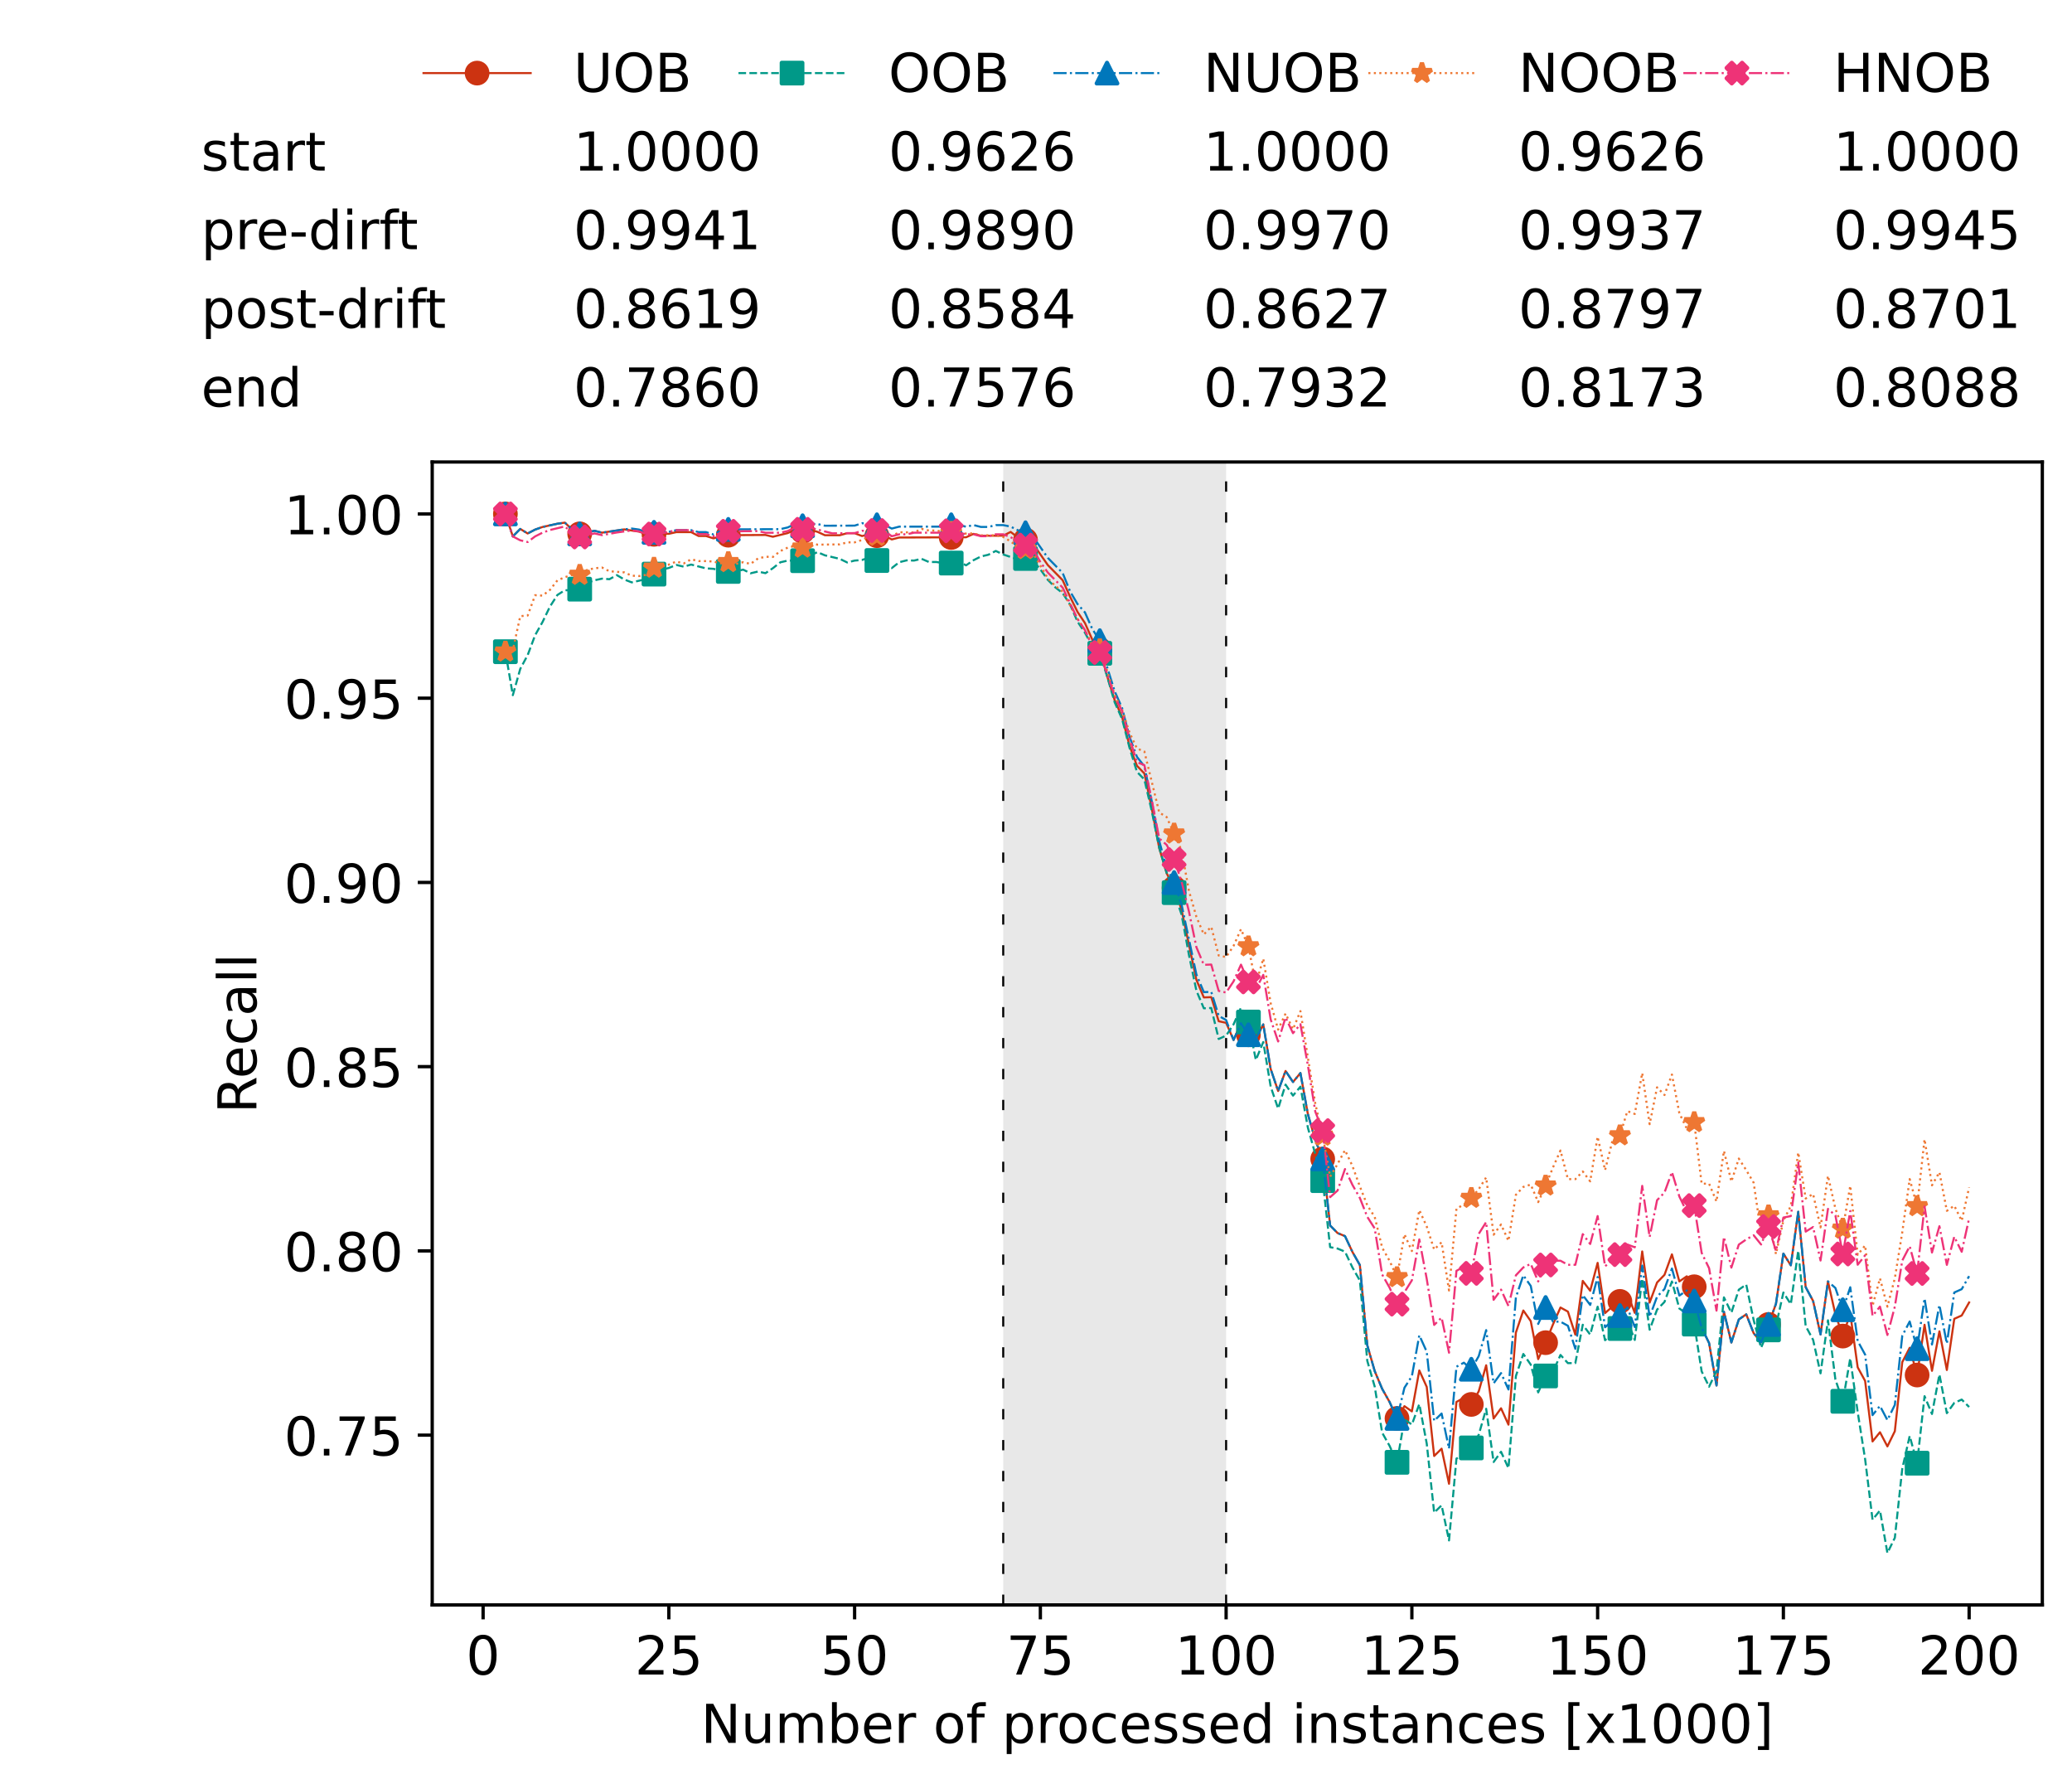 <?xml version="1.0" encoding="utf-8" standalone="no"?>
<!DOCTYPE svg PUBLIC "-//W3C//DTD SVG 1.1//EN"
  "http://www.w3.org/Graphics/SVG/1.1/DTD/svg11.dtd">
<!-- Created with matplotlib (https://matplotlib.org/) -->
<svg height="432.615pt" version="1.1" viewBox="0 0 502.65 432.615" width="502.65pt" xmlns="http://www.w3.org/2000/svg" xmlns:xlink="http://www.w3.org/1999/xlink">
 <defs>
  <style type="text/css">*{stroke-linecap:butt;stroke-linejoin:round;}</style>
 </defs>
 <g id="figure_1">
  <g id="patch_1">
   <path d="M 0 432.615 
L 502.65 432.615 
L 502.65 0 
L 0 0 
z
" style="fill:#ffffff;"/>
  </g>
  <g id="axes_1">
   <g id="patch_2">
    <path d="M 104.85 389.252 
L 495.45 389.252 
L 495.45 112.052 
L 104.85 112.052 
z
" style="fill:#ffffff;"/>
   </g>
   <g id="patch_3">
    <path clip-path="url(#pebc71761bc)" d="M 297.446 389.252 
L 297.446 112.052 
L 243.372 112.052 
L 243.372 389.252 
z
" style="fill:#d3d3d3;opacity:0.5;"/>
   </g>
   <g id="matplotlib.axis_1">
    <g id="xtick_1">
     <g id="line2d_1">
      <defs>
       <path d="M 0 0 
L 0 3.5 
" id="m167bf12c46" style="stroke:#000000;stroke-width:0.8;"/>
      </defs>
      <g>
       <use style="stroke:#000000;stroke-width:0.8;" x="117.197" xlink:href="#m167bf12c46" y="389.252"/>
      </g>
     </g>
     <g id="text_1">
      <!-- 0 -->
      <g transform="translate(113.061 406.13)scale(0.13 -0.13)">
       <defs>
        <path d="M 31.781 66.406 
Q 24.172 66.406 20.328 58.906 
Q 16.5 51.422 16.5 36.375 
Q 16.5 21.391 20.328 13.891 
Q 24.172 6.391 31.781 6.391 
Q 39.453 6.391 43.281 13.891 
Q 47.125 21.391 47.125 36.375 
Q 47.125 51.422 43.281 58.906 
Q 39.453 66.406 31.781 66.406 
z
M 31.781 74.219 
Q 44.047 74.219 50.516 64.516 
Q 56.984 54.828 56.984 36.375 
Q 56.984 17.969 50.516 8.266 
Q 44.047 -1.422 31.781 -1.422 
Q 19.531 -1.422 13.062 8.266 
Q 6.594 17.969 6.594 36.375 
Q 6.594 54.828 13.062 64.516 
Q 19.531 74.219 31.781 74.219 
z
" id="DejaVuSans-48"/>
       </defs>
       <use xlink:href="#DejaVuSans-48"/>
      </g>
     </g>
    </g>
    <g id="xtick_2">
     <g id="line2d_2">
      <g>
       <use style="stroke:#000000;stroke-width:0.8;" x="162.259" xlink:href="#m167bf12c46" y="389.252"/>
      </g>
     </g>
     <g id="text_2">
      <!-- 25 -->
      <g transform="translate(153.988 406.13)scale(0.13 -0.13)">
       <defs>
        <path d="M 19.188 8.297 
L 53.609 8.297 
L 53.609 0 
L 7.328 0 
L 7.328 8.297 
Q 12.938 14.109 22.625 23.891 
Q 32.328 33.688 34.812 36.531 
Q 39.547 41.844 41.422 45.531 
Q 43.312 49.219 43.312 52.781 
Q 43.312 58.594 39.234 62.25 
Q 35.156 65.922 28.609 65.922 
Q 23.969 65.922 18.812 64.312 
Q 13.672 62.703 7.812 59.422 
L 7.812 69.391 
Q 13.766 71.781 18.938 73 
Q 24.125 74.219 28.422 74.219 
Q 39.75 74.219 46.484 68.547 
Q 53.219 62.891 53.219 53.422 
Q 53.219 48.922 51.531 44.891 
Q 49.859 40.875 45.406 35.406 
Q 44.188 33.984 37.641 27.219 
Q 31.109 20.453 19.188 8.297 
z
" id="DejaVuSans-50"/>
        <path d="M 10.797 72.906 
L 49.516 72.906 
L 49.516 64.594 
L 19.828 64.594 
L 19.828 46.734 
Q 21.969 47.469 24.109 47.828 
Q 26.266 48.188 28.422 48.188 
Q 40.625 48.188 47.75 41.5 
Q 54.891 34.812 54.891 23.391 
Q 54.891 11.625 47.562 5.094 
Q 40.234 -1.422 26.906 -1.422 
Q 22.312 -1.422 17.547 -0.641 
Q 12.797 0.141 7.719 1.703 
L 7.719 11.625 
Q 12.109 9.234 16.797 8.062 
Q 21.484 6.891 26.703 6.891 
Q 35.156 6.891 40.078 11.328 
Q 45.016 15.766 45.016 23.391 
Q 45.016 31 40.078 35.438 
Q 35.156 39.891 26.703 39.891 
Q 22.75 39.891 18.812 39.016 
Q 14.891 38.141 10.797 36.281 
z
" id="DejaVuSans-53"/>
       </defs>
       <use xlink:href="#DejaVuSans-50"/>
       <use x="63.623" xlink:href="#DejaVuSans-53"/>
      </g>
     </g>
    </g>
    <g id="xtick_3">
     <g id="line2d_3">
      <g>
       <use style="stroke:#000000;stroke-width:0.8;" x="207.322" xlink:href="#m167bf12c46" y="389.252"/>
      </g>
     </g>
     <g id="text_3">
      <!-- 50 -->
      <g transform="translate(199.05 406.13)scale(0.13 -0.13)">
       <use xlink:href="#DejaVuSans-53"/>
       <use x="63.623" xlink:href="#DejaVuSans-48"/>
      </g>
     </g>
    </g>
    <g id="xtick_4">
     <g id="line2d_4">
      <g>
       <use style="stroke:#000000;stroke-width:0.8;" x="252.384" xlink:href="#m167bf12c46" y="389.252"/>
      </g>
     </g>
     <g id="text_4">
      <!-- 75 -->
      <g transform="translate(244.113 406.13)scale(0.13 -0.13)">
       <defs>
        <path d="M 8.203 72.906 
L 55.078 72.906 
L 55.078 68.703 
L 28.609 0 
L 18.312 0 
L 43.219 64.594 
L 8.203 64.594 
z
" id="DejaVuSans-55"/>
       </defs>
       <use xlink:href="#DejaVuSans-55"/>
       <use x="63.623" xlink:href="#DejaVuSans-53"/>
      </g>
     </g>
    </g>
    <g id="xtick_5">
     <g id="line2d_5">
      <g>
       <use style="stroke:#000000;stroke-width:0.8;" x="297.446" xlink:href="#m167bf12c46" y="389.252"/>
      </g>
     </g>
     <g id="text_5">
      <!-- 100 -->
      <g transform="translate(285.039 406.13)scale(0.13 -0.13)">
       <defs>
        <path d="M 12.406 8.297 
L 28.516 8.297 
L 28.516 63.922 
L 10.984 60.406 
L 10.984 69.391 
L 28.422 72.906 
L 38.281 72.906 
L 38.281 8.297 
L 54.391 8.297 
L 54.391 0 
L 12.406 0 
z
" id="DejaVuSans-49"/>
       </defs>
       <use xlink:href="#DejaVuSans-49"/>
       <use x="63.623" xlink:href="#DejaVuSans-48"/>
       <use x="127.246" xlink:href="#DejaVuSans-48"/>
      </g>
     </g>
    </g>
    <g id="xtick_6">
     <g id="line2d_6">
      <g>
       <use style="stroke:#000000;stroke-width:0.8;" x="342.509" xlink:href="#m167bf12c46" y="389.252"/>
      </g>
     </g>
     <g id="text_6">
      <!-- 125 -->
      <g transform="translate(330.102 406.13)scale(0.13 -0.13)">
       <use xlink:href="#DejaVuSans-49"/>
       <use x="63.623" xlink:href="#DejaVuSans-50"/>
       <use x="127.246" xlink:href="#DejaVuSans-53"/>
      </g>
     </g>
    </g>
    <g id="xtick_7">
     <g id="line2d_7">
      <g>
       <use style="stroke:#000000;stroke-width:0.8;" x="387.571" xlink:href="#m167bf12c46" y="389.252"/>
      </g>
     </g>
     <g id="text_7">
      <!-- 150 -->
      <g transform="translate(375.164 406.13)scale(0.13 -0.13)">
       <use xlink:href="#DejaVuSans-49"/>
       <use x="63.623" xlink:href="#DejaVuSans-53"/>
       <use x="127.246" xlink:href="#DejaVuSans-48"/>
      </g>
     </g>
    </g>
    <g id="xtick_8">
     <g id="line2d_8">
      <g>
       <use style="stroke:#000000;stroke-width:0.8;" x="432.633" xlink:href="#m167bf12c46" y="389.252"/>
      </g>
     </g>
     <g id="text_8">
      <!-- 175 -->
      <g transform="translate(420.226 406.13)scale(0.13 -0.13)">
       <use xlink:href="#DejaVuSans-49"/>
       <use x="63.623" xlink:href="#DejaVuSans-55"/>
       <use x="127.246" xlink:href="#DejaVuSans-53"/>
      </g>
     </g>
    </g>
    <g id="xtick_9">
     <g id="line2d_9">
      <g>
       <use style="stroke:#000000;stroke-width:0.8;" x="477.695" xlink:href="#m167bf12c46" y="389.252"/>
      </g>
     </g>
     <g id="text_9">
      <!-- 200 -->
      <g transform="translate(465.289 406.13)scale(0.13 -0.13)">
       <use xlink:href="#DejaVuSans-50"/>
       <use x="63.623" xlink:href="#DejaVuSans-48"/>
       <use x="127.246" xlink:href="#DejaVuSans-48"/>
      </g>
     </g>
    </g>
    <g id="text_10">
     <!-- Number of processed instances [x1000] -->
     <g transform="translate(170.025 422.711)scale(0.13 -0.13)">
      <defs>
       <path d="M 9.812 72.906 
L 23.094 72.906 
L 55.422 11.922 
L 55.422 72.906 
L 64.984 72.906 
L 64.984 0 
L 51.703 0 
L 19.391 60.984 
L 19.391 0 
L 9.812 0 
z
" id="DejaVuSans-78"/>
       <path d="M 8.5 21.578 
L 8.5 54.688 
L 17.484 54.688 
L 17.484 21.922 
Q 17.484 14.156 20.5 10.266 
Q 23.531 6.391 29.594 6.391 
Q 36.859 6.391 41.078 11.031 
Q 45.312 15.672 45.312 23.688 
L 45.312 54.688 
L 54.297 54.688 
L 54.297 0 
L 45.312 0 
L 45.312 8.406 
Q 42.047 3.422 37.719 1 
Q 33.406 -1.422 27.688 -1.422 
Q 18.266 -1.422 13.375 4.438 
Q 8.5 10.297 8.5 21.578 
z
M 31.109 56 
z
" id="DejaVuSans-117"/>
       <path d="M 52 44.188 
Q 55.375 50.25 60.062 53.125 
Q 64.75 56 71.094 56 
Q 79.641 56 84.281 50.016 
Q 88.922 44.047 88.922 33.016 
L 88.922 0 
L 79.891 0 
L 79.891 32.719 
Q 79.891 40.578 77.094 44.375 
Q 74.312 48.188 68.609 48.188 
Q 61.625 48.188 57.562 43.547 
Q 53.516 38.922 53.516 30.906 
L 53.516 0 
L 44.484 0 
L 44.484 32.719 
Q 44.484 40.625 41.703 44.406 
Q 38.922 48.188 33.109 48.188 
Q 26.219 48.188 22.156 43.531 
Q 18.109 38.875 18.109 30.906 
L 18.109 0 
L 9.078 0 
L 9.078 54.688 
L 18.109 54.688 
L 18.109 46.188 
Q 21.188 51.219 25.484 53.609 
Q 29.781 56 35.688 56 
Q 41.656 56 45.828 52.969 
Q 50 49.953 52 44.188 
z
" id="DejaVuSans-109"/>
       <path d="M 48.688 27.297 
Q 48.688 37.203 44.609 42.844 
Q 40.531 48.484 33.406 48.484 
Q 26.266 48.484 22.188 42.844 
Q 18.109 37.203 18.109 27.297 
Q 18.109 17.391 22.188 11.75 
Q 26.266 6.109 33.406 6.109 
Q 40.531 6.109 44.609 11.75 
Q 48.688 17.391 48.688 27.297 
z
M 18.109 46.391 
Q 20.953 51.266 25.266 53.625 
Q 29.594 56 35.594 56 
Q 45.562 56 51.781 48.094 
Q 58.016 40.188 58.016 27.297 
Q 58.016 14.406 51.781 6.484 
Q 45.562 -1.422 35.594 -1.422 
Q 29.594 -1.422 25.266 0.953 
Q 20.953 3.328 18.109 8.203 
L 18.109 0 
L 9.078 0 
L 9.078 75.984 
L 18.109 75.984 
z
" id="DejaVuSans-98"/>
       <path d="M 56.203 29.594 
L 56.203 25.203 
L 14.891 25.203 
Q 15.484 15.922 20.484 11.062 
Q 25.484 6.203 34.422 6.203 
Q 39.594 6.203 44.453 7.469 
Q 49.312 8.734 54.109 11.281 
L 54.109 2.781 
Q 49.266 0.734 44.188 -0.344 
Q 39.109 -1.422 33.891 -1.422 
Q 20.797 -1.422 13.156 6.188 
Q 5.516 13.812 5.516 26.812 
Q 5.516 40.234 12.766 48.109 
Q 20.016 56 32.328 56 
Q 43.359 56 49.781 48.891 
Q 56.203 41.797 56.203 29.594 
z
M 47.219 32.234 
Q 47.125 39.594 43.094 43.984 
Q 39.062 48.391 32.422 48.391 
Q 24.906 48.391 20.391 44.141 
Q 15.875 39.891 15.188 32.172 
z
" id="DejaVuSans-101"/>
       <path d="M 41.109 46.297 
Q 39.594 47.172 37.812 47.578 
Q 36.031 48 33.891 48 
Q 26.266 48 22.188 43.047 
Q 18.109 38.094 18.109 28.812 
L 18.109 0 
L 9.078 0 
L 9.078 54.688 
L 18.109 54.688 
L 18.109 46.188 
Q 20.953 51.172 25.484 53.578 
Q 30.031 56 36.531 56 
Q 37.453 56 38.578 55.875 
Q 39.703 55.766 41.062 55.516 
z
" id="DejaVuSans-114"/>
       <path id="DejaVuSans-32"/>
       <path d="M 30.609 48.391 
Q 23.391 48.391 19.188 42.75 
Q 14.984 37.109 14.984 27.297 
Q 14.984 17.484 19.156 11.844 
Q 23.344 6.203 30.609 6.203 
Q 37.797 6.203 41.984 11.859 
Q 46.188 17.531 46.188 27.297 
Q 46.188 37.016 41.984 42.703 
Q 37.797 48.391 30.609 48.391 
z
M 30.609 56 
Q 42.328 56 49.016 48.375 
Q 55.719 40.766 55.719 27.297 
Q 55.719 13.875 49.016 6.219 
Q 42.328 -1.422 30.609 -1.422 
Q 18.844 -1.422 12.172 6.219 
Q 5.516 13.875 5.516 27.297 
Q 5.516 40.766 12.172 48.375 
Q 18.844 56 30.609 56 
z
" id="DejaVuSans-111"/>
       <path d="M 37.109 75.984 
L 37.109 68.5 
L 28.516 68.5 
Q 23.688 68.5 21.797 66.547 
Q 19.922 64.594 19.922 59.516 
L 19.922 54.688 
L 34.719 54.688 
L 34.719 47.703 
L 19.922 47.703 
L 19.922 0 
L 10.891 0 
L 10.891 47.703 
L 2.297 47.703 
L 2.297 54.688 
L 10.891 54.688 
L 10.891 58.5 
Q 10.891 67.625 15.141 71.797 
Q 19.391 75.984 28.609 75.984 
z
" id="DejaVuSans-102"/>
       <path d="M 18.109 8.203 
L 18.109 -20.797 
L 9.078 -20.797 
L 9.078 54.688 
L 18.109 54.688 
L 18.109 46.391 
Q 20.953 51.266 25.266 53.625 
Q 29.594 56 35.594 56 
Q 45.562 56 51.781 48.094 
Q 58.016 40.188 58.016 27.297 
Q 58.016 14.406 51.781 6.484 
Q 45.562 -1.422 35.594 -1.422 
Q 29.594 -1.422 25.266 0.953 
Q 20.953 3.328 18.109 8.203 
z
M 48.688 27.297 
Q 48.688 37.203 44.609 42.844 
Q 40.531 48.484 33.406 48.484 
Q 26.266 48.484 22.188 42.844 
Q 18.109 37.203 18.109 27.297 
Q 18.109 17.391 22.188 11.75 
Q 26.266 6.109 33.406 6.109 
Q 40.531 6.109 44.609 11.75 
Q 48.688 17.391 48.688 27.297 
z
" id="DejaVuSans-112"/>
       <path d="M 48.781 52.594 
L 48.781 44.188 
Q 44.969 46.297 41.141 47.344 
Q 37.312 48.391 33.406 48.391 
Q 24.656 48.391 19.812 42.844 
Q 14.984 37.312 14.984 27.297 
Q 14.984 17.281 19.812 11.734 
Q 24.656 6.203 33.406 6.203 
Q 37.312 6.203 41.141 7.25 
Q 44.969 8.297 48.781 10.406 
L 48.781 2.094 
Q 45.016 0.344 40.984 -0.531 
Q 36.969 -1.422 32.422 -1.422 
Q 20.062 -1.422 12.781 6.344 
Q 5.516 14.109 5.516 27.297 
Q 5.516 40.672 12.859 48.328 
Q 20.219 56 33.016 56 
Q 37.156 56 41.109 55.141 
Q 45.062 54.297 48.781 52.594 
z
" id="DejaVuSans-99"/>
       <path d="M 44.281 53.078 
L 44.281 44.578 
Q 40.484 46.531 36.375 47.5 
Q 32.281 48.484 27.875 48.484 
Q 21.188 48.484 17.844 46.438 
Q 14.5 44.391 14.5 40.281 
Q 14.5 37.156 16.891 35.375 
Q 19.281 33.594 26.516 31.984 
L 29.594 31.297 
Q 39.156 29.25 43.188 25.516 
Q 47.219 21.781 47.219 15.094 
Q 47.219 7.469 41.188 3.016 
Q 35.156 -1.422 24.609 -1.422 
Q 20.219 -1.422 15.453 -0.562 
Q 10.688 0.297 5.422 2 
L 5.422 11.281 
Q 10.406 8.688 15.234 7.391 
Q 20.062 6.109 24.812 6.109 
Q 31.156 6.109 34.562 8.281 
Q 37.984 10.453 37.984 14.406 
Q 37.984 18.062 35.516 20.016 
Q 33.062 21.969 24.703 23.781 
L 21.578 24.516 
Q 13.234 26.266 9.516 29.906 
Q 5.812 33.547 5.812 39.891 
Q 5.812 47.609 11.281 51.797 
Q 16.75 56 26.812 56 
Q 31.781 56 36.172 55.266 
Q 40.578 54.547 44.281 53.078 
z
" id="DejaVuSans-115"/>
       <path d="M 45.406 46.391 
L 45.406 75.984 
L 54.391 75.984 
L 54.391 0 
L 45.406 0 
L 45.406 8.203 
Q 42.578 3.328 38.25 0.953 
Q 33.938 -1.422 27.875 -1.422 
Q 17.969 -1.422 11.734 6.484 
Q 5.516 14.406 5.516 27.297 
Q 5.516 40.188 11.734 48.094 
Q 17.969 56 27.875 56 
Q 33.938 56 38.25 53.625 
Q 42.578 51.266 45.406 46.391 
z
M 14.797 27.297 
Q 14.797 17.391 18.875 11.75 
Q 22.953 6.109 30.078 6.109 
Q 37.203 6.109 41.297 11.75 
Q 45.406 17.391 45.406 27.297 
Q 45.406 37.203 41.297 42.844 
Q 37.203 48.484 30.078 48.484 
Q 22.953 48.484 18.875 42.844 
Q 14.797 37.203 14.797 27.297 
z
" id="DejaVuSans-100"/>
       <path d="M 9.422 54.688 
L 18.406 54.688 
L 18.406 0 
L 9.422 0 
z
M 9.422 75.984 
L 18.406 75.984 
L 18.406 64.594 
L 9.422 64.594 
z
" id="DejaVuSans-105"/>
       <path d="M 54.891 33.016 
L 54.891 0 
L 45.906 0 
L 45.906 32.719 
Q 45.906 40.484 42.875 44.328 
Q 39.844 48.188 33.797 48.188 
Q 26.516 48.188 22.312 43.547 
Q 18.109 38.922 18.109 30.906 
L 18.109 0 
L 9.078 0 
L 9.078 54.688 
L 18.109 54.688 
L 18.109 46.188 
Q 21.344 51.125 25.703 53.562 
Q 30.078 56 35.797 56 
Q 45.219 56 50.047 50.172 
Q 54.891 44.344 54.891 33.016 
z
" id="DejaVuSans-110"/>
       <path d="M 18.312 70.219 
L 18.312 54.688 
L 36.812 54.688 
L 36.812 47.703 
L 18.312 47.703 
L 18.312 18.016 
Q 18.312 11.328 20.141 9.422 
Q 21.969 7.516 27.594 7.516 
L 36.812 7.516 
L 36.812 0 
L 27.594 0 
Q 17.188 0 13.234 3.875 
Q 9.281 7.766 9.281 18.016 
L 9.281 47.703 
L 2.688 47.703 
L 2.688 54.688 
L 9.281 54.688 
L 9.281 70.219 
z
" id="DejaVuSans-116"/>
       <path d="M 34.281 27.484 
Q 23.391 27.484 19.188 25 
Q 14.984 22.516 14.984 16.5 
Q 14.984 11.719 18.141 8.906 
Q 21.297 6.109 26.703 6.109 
Q 34.188 6.109 38.703 11.406 
Q 43.219 16.703 43.219 25.484 
L 43.219 27.484 
z
M 52.203 31.203 
L 52.203 0 
L 43.219 0 
L 43.219 8.297 
Q 40.141 3.328 35.547 0.953 
Q 30.953 -1.422 24.312 -1.422 
Q 15.922 -1.422 10.953 3.297 
Q 6 8.016 6 15.922 
Q 6 25.141 12.172 29.828 
Q 18.359 34.516 30.609 34.516 
L 43.219 34.516 
L 43.219 35.406 
Q 43.219 41.609 39.141 45 
Q 35.062 48.391 27.688 48.391 
Q 23 48.391 18.547 47.266 
Q 14.109 46.141 10.016 43.891 
L 10.016 52.203 
Q 14.938 54.109 19.578 55.047 
Q 24.219 56 28.609 56 
Q 40.484 56 46.344 49.844 
Q 52.203 43.703 52.203 31.203 
z
" id="DejaVuSans-97"/>
       <path d="M 8.594 75.984 
L 29.297 75.984 
L 29.297 69 
L 17.578 69 
L 17.578 -6.203 
L 29.297 -6.203 
L 29.297 -13.188 
L 8.594 -13.188 
z
" id="DejaVuSans-91"/>
       <path d="M 54.891 54.688 
L 35.109 28.078 
L 55.906 0 
L 45.312 0 
L 29.391 21.484 
L 13.484 0 
L 2.875 0 
L 24.125 28.609 
L 4.688 54.688 
L 15.281 54.688 
L 29.781 35.203 
L 44.281 54.688 
z
" id="DejaVuSans-120"/>
       <path d="M 30.422 75.984 
L 30.422 -13.188 
L 9.719 -13.188 
L 9.719 -6.203 
L 21.391 -6.203 
L 21.391 69 
L 9.719 69 
L 9.719 75.984 
z
" id="DejaVuSans-93"/>
      </defs>
      <use xlink:href="#DejaVuSans-78"/>
      <use x="74.805" xlink:href="#DejaVuSans-117"/>
      <use x="138.184" xlink:href="#DejaVuSans-109"/>
      <use x="235.596" xlink:href="#DejaVuSans-98"/>
      <use x="299.072" xlink:href="#DejaVuSans-101"/>
      <use x="360.596" xlink:href="#DejaVuSans-114"/>
      <use x="401.709" xlink:href="#DejaVuSans-32"/>
      <use x="433.496" xlink:href="#DejaVuSans-111"/>
      <use x="494.678" xlink:href="#DejaVuSans-102"/>
      <use x="529.883" xlink:href="#DejaVuSans-32"/>
      <use x="561.67" xlink:href="#DejaVuSans-112"/>
      <use x="625.146" xlink:href="#DejaVuSans-114"/>
      <use x="664.01" xlink:href="#DejaVuSans-111"/>
      <use x="725.191" xlink:href="#DejaVuSans-99"/>
      <use x="780.172" xlink:href="#DejaVuSans-101"/>
      <use x="841.695" xlink:href="#DejaVuSans-115"/>
      <use x="893.795" xlink:href="#DejaVuSans-115"/>
      <use x="945.895" xlink:href="#DejaVuSans-101"/>
      <use x="1007.418" xlink:href="#DejaVuSans-100"/>
      <use x="1070.895" xlink:href="#DejaVuSans-32"/>
      <use x="1102.682" xlink:href="#DejaVuSans-105"/>
      <use x="1130.465" xlink:href="#DejaVuSans-110"/>
      <use x="1193.844" xlink:href="#DejaVuSans-115"/>
      <use x="1245.943" xlink:href="#DejaVuSans-116"/>
      <use x="1285.152" xlink:href="#DejaVuSans-97"/>
      <use x="1346.432" xlink:href="#DejaVuSans-110"/>
      <use x="1409.811" xlink:href="#DejaVuSans-99"/>
      <use x="1464.791" xlink:href="#DejaVuSans-101"/>
      <use x="1526.314" xlink:href="#DejaVuSans-115"/>
      <use x="1578.414" xlink:href="#DejaVuSans-32"/>
      <use x="1610.201" xlink:href="#DejaVuSans-91"/>
      <use x="1649.215" xlink:href="#DejaVuSans-120"/>
      <use x="1708.395" xlink:href="#DejaVuSans-49"/>
      <use x="1772.018" xlink:href="#DejaVuSans-48"/>
      <use x="1835.641" xlink:href="#DejaVuSans-48"/>
      <use x="1899.264" xlink:href="#DejaVuSans-48"/>
      <use x="1962.887" xlink:href="#DejaVuSans-93"/>
     </g>
    </g>
   </g>
   <g id="matplotlib.axis_2">
    <g id="ytick_1">
     <g id="line2d_10">
      <defs>
       <path d="M 0 0 
L -3.5 0 
" id="mabf7d7157e" style="stroke:#000000;stroke-width:0.8;"/>
      </defs>
      <g>
       <use style="stroke:#000000;stroke-width:0.8;" x="104.85" xlink:href="#mabf7d7157e" y="348.068"/>
      </g>
     </g>
     <g id="text_11">
      <!-- 0.75 -->
      <g transform="translate(68.905 353.007)scale(0.13 -0.13)">
       <defs>
        <path d="M 10.688 12.406 
L 21 12.406 
L 21 0 
L 10.688 0 
z
" id="DejaVuSans-46"/>
       </defs>
       <use xlink:href="#DejaVuSans-48"/>
       <use x="63.623" xlink:href="#DejaVuSans-46"/>
       <use x="95.41" xlink:href="#DejaVuSans-55"/>
       <use x="159.033" xlink:href="#DejaVuSans-53"/>
      </g>
     </g>
    </g>
    <g id="ytick_2">
     <g id="line2d_11">
      <g>
       <use style="stroke:#000000;stroke-width:0.8;" x="104.85" xlink:href="#mabf7d7157e" y="303.385"/>
      </g>
     </g>
     <g id="text_12">
      <!-- 0.80 -->
      <g transform="translate(68.905 308.324)scale(0.13 -0.13)">
       <defs>
        <path d="M 31.781 34.625 
Q 24.75 34.625 20.719 30.859 
Q 16.703 27.094 16.703 20.516 
Q 16.703 13.922 20.719 10.156 
Q 24.75 6.391 31.781 6.391 
Q 38.812 6.391 42.859 10.172 
Q 46.922 13.969 46.922 20.516 
Q 46.922 27.094 42.891 30.859 
Q 38.875 34.625 31.781 34.625 
z
M 21.922 38.812 
Q 15.578 40.375 12.031 44.719 
Q 8.5 49.078 8.5 55.328 
Q 8.5 64.062 14.719 69.141 
Q 20.953 74.219 31.781 74.219 
Q 42.672 74.219 48.875 69.141 
Q 55.078 64.062 55.078 55.328 
Q 55.078 49.078 51.531 44.719 
Q 48 40.375 41.703 38.812 
Q 48.828 37.156 52.797 32.312 
Q 56.781 27.484 56.781 20.516 
Q 56.781 9.906 50.312 4.234 
Q 43.844 -1.422 31.781 -1.422 
Q 19.734 -1.422 13.25 4.234 
Q 6.781 9.906 6.781 20.516 
Q 6.781 27.484 10.781 32.312 
Q 14.797 37.156 21.922 38.812 
z
M 18.312 54.391 
Q 18.312 48.734 21.844 45.562 
Q 25.391 42.391 31.781 42.391 
Q 38.141 42.391 41.719 45.562 
Q 45.312 48.734 45.312 54.391 
Q 45.312 60.062 41.719 63.234 
Q 38.141 66.406 31.781 66.406 
Q 25.391 66.406 21.844 63.234 
Q 18.312 60.062 18.312 54.391 
z
" id="DejaVuSans-56"/>
       </defs>
       <use xlink:href="#DejaVuSans-48"/>
       <use x="63.623" xlink:href="#DejaVuSans-46"/>
       <use x="95.41" xlink:href="#DejaVuSans-56"/>
       <use x="159.033" xlink:href="#DejaVuSans-48"/>
      </g>
     </g>
    </g>
    <g id="ytick_3">
     <g id="line2d_12">
      <g>
       <use style="stroke:#000000;stroke-width:0.8;" x="104.85" xlink:href="#mabf7d7157e" y="258.701"/>
      </g>
     </g>
     <g id="text_13">
      <!-- 0.85 -->
      <g transform="translate(68.905 263.64)scale(0.13 -0.13)">
       <use xlink:href="#DejaVuSans-48"/>
       <use x="63.623" xlink:href="#DejaVuSans-46"/>
       <use x="95.41" xlink:href="#DejaVuSans-56"/>
       <use x="159.033" xlink:href="#DejaVuSans-53"/>
      </g>
     </g>
    </g>
    <g id="ytick_4">
     <g id="line2d_13">
      <g>
       <use style="stroke:#000000;stroke-width:0.8;" x="104.85" xlink:href="#mabf7d7157e" y="214.018"/>
      </g>
     </g>
     <g id="text_14">
      <!-- 0.90 -->
      <g transform="translate(68.905 218.957)scale(0.13 -0.13)">
       <defs>
        <path d="M 10.984 1.516 
L 10.984 10.5 
Q 14.703 8.734 18.5 7.812 
Q 22.312 6.891 25.984 6.891 
Q 35.75 6.891 40.891 13.453 
Q 46.047 20.016 46.781 33.406 
Q 43.953 29.203 39.594 26.953 
Q 35.25 24.703 29.984 24.703 
Q 19.047 24.703 12.672 31.312 
Q 6.297 37.938 6.297 49.422 
Q 6.297 60.641 12.938 67.422 
Q 19.578 74.219 30.609 74.219 
Q 43.266 74.219 49.922 64.516 
Q 56.594 54.828 56.594 36.375 
Q 56.594 19.141 48.406 8.859 
Q 40.234 -1.422 26.422 -1.422 
Q 22.703 -1.422 18.891 -0.688 
Q 15.094 0.047 10.984 1.516 
z
M 30.609 32.422 
Q 37.25 32.422 41.125 36.953 
Q 45.016 41.5 45.016 49.422 
Q 45.016 57.281 41.125 61.844 
Q 37.25 66.406 30.609 66.406 
Q 23.969 66.406 20.094 61.844 
Q 16.219 57.281 16.219 49.422 
Q 16.219 41.5 20.094 36.953 
Q 23.969 32.422 30.609 32.422 
z
" id="DejaVuSans-57"/>
       </defs>
       <use xlink:href="#DejaVuSans-48"/>
       <use x="63.623" xlink:href="#DejaVuSans-46"/>
       <use x="95.41" xlink:href="#DejaVuSans-57"/>
       <use x="159.033" xlink:href="#DejaVuSans-48"/>
      </g>
     </g>
    </g>
    <g id="ytick_5">
     <g id="line2d_14">
      <g>
       <use style="stroke:#000000;stroke-width:0.8;" x="104.85" xlink:href="#mabf7d7157e" y="169.335"/>
      </g>
     </g>
     <g id="text_15">
      <!-- 0.95 -->
      <g transform="translate(68.905 174.274)scale(0.13 -0.13)">
       <use xlink:href="#DejaVuSans-48"/>
       <use x="63.623" xlink:href="#DejaVuSans-46"/>
       <use x="95.41" xlink:href="#DejaVuSans-57"/>
       <use x="159.033" xlink:href="#DejaVuSans-53"/>
      </g>
     </g>
    </g>
    <g id="ytick_6">
     <g id="line2d_15">
      <g>
       <use style="stroke:#000000;stroke-width:0.8;" x="104.85" xlink:href="#mabf7d7157e" y="124.652"/>
      </g>
     </g>
     <g id="text_16">
      <!-- 1.00 -->
      <g transform="translate(68.905 129.591)scale(0.13 -0.13)">
       <use xlink:href="#DejaVuSans-49"/>
       <use x="63.623" xlink:href="#DejaVuSans-46"/>
       <use x="95.41" xlink:href="#DejaVuSans-48"/>
       <use x="159.033" xlink:href="#DejaVuSans-48"/>
      </g>
     </g>
    </g>
    <g id="text_17">
     <!-- Recall -->
     <g transform="translate(62.201 270.044)rotate(-90)scale(0.13 -0.13)">
      <defs>
       <path d="M 44.391 34.188 
Q 47.562 33.109 50.562 29.594 
Q 53.562 26.078 56.594 19.922 
L 66.609 0 
L 56 0 
L 46.688 18.703 
Q 43.062 26.031 39.672 28.422 
Q 36.281 30.812 30.422 30.812 
L 19.672 30.812 
L 19.672 0 
L 9.812 0 
L 9.812 72.906 
L 32.078 72.906 
Q 44.578 72.906 50.734 67.672 
Q 56.891 62.453 56.891 51.906 
Q 56.891 45.016 53.688 40.469 
Q 50.484 35.938 44.391 34.188 
z
M 19.672 64.797 
L 19.672 38.922 
L 32.078 38.922 
Q 39.203 38.922 42.844 42.219 
Q 46.484 45.516 46.484 51.906 
Q 46.484 58.297 42.844 61.547 
Q 39.203 64.797 32.078 64.797 
z
" id="DejaVuSans-82"/>
       <path d="M 9.422 75.984 
L 18.406 75.984 
L 18.406 0 
L 9.422 0 
z
" id="DejaVuSans-108"/>
      </defs>
      <use xlink:href="#DejaVuSans-82"/>
      <use x="64.982" xlink:href="#DejaVuSans-101"/>
      <use x="126.506" xlink:href="#DejaVuSans-99"/>
      <use x="181.486" xlink:href="#DejaVuSans-97"/>
      <use x="242.766" xlink:href="#DejaVuSans-108"/>
      <use x="270.549" xlink:href="#DejaVuSans-108"/>
     </g>
    </g>
   </g>
   <g id="line2d_16"/>
   <g id="line2d_17"/>
   <g id="line2d_18"/>
   <g id="line2d_19"/>
   <g id="line2d_20"/>
   <g id="line2d_21">
    <path clip-path="url(#pebc71761bc)" d="M 122.605 124.652 
L 124.407 130.101 
L 126.21 128.285 
L 128.012 129.389 
L 129.815 128.442 
L 131.617 127.81 
L 135.222 127.02 
L 137.024 126.757 
L 138.827 128.448 
L 140.629 129.48 
L 144.234 128.737 
L 146.037 129.196 
L 151.444 128.394 
L 155.049 128.94 
L 156.852 129.585 
L 158.654 129.585 
L 160.457 129.462 
L 162.259 129.462 
L 164.062 129.059 
L 167.667 129.059 
L 169.469 130 
L 171.272 130 
L 173.074 130.573 
L 174.877 130.083 
L 176.679 129.801 
L 185.692 129.746 
L 187.494 130.179 
L 191.099 129.286 
L 192.902 128.427 
L 194.704 128.878 
L 196.507 128.457 
L 198.309 128.983 
L 200.112 129.81 
L 203.717 129.81 
L 205.519 129.316 
L 207.322 129.316 
L 209.124 130.008 
L 210.927 129.547 
L 212.729 129.915 
L 214.532 129.915 
L 216.334 130.836 
L 218.137 130.366 
L 234.359 130.308 
L 236.162 129.481 
L 237.964 129.942 
L 243.372 129.916 
L 245.174 129.009 
L 246.976 130.377 
L 248.779 130.96 
L 250.581 131.872 
L 254.186 137.044 
L 257.791 140.717 
L 259.594 144.734 
L 261.396 148.407 
L 263.199 151.115 
L 265.001 155.177 
L 266.804 157.548 
L 268.606 164.047 
L 270.409 169.823 
L 272.211 173.885 
L 274.014 180.871 
L 275.816 185.728 
L 277.619 187.598 
L 279.421 196.154 
L 281.224 205.726 
L 283.026 211.806 
L 284.829 215.345 
L 286.631 220.639 
L 290.236 237.632 
L 292.039 241.913 
L 293.841 241.839 
L 295.644 247.682 
L 297.446 248.072 
L 299.249 252.238 
L 301.051 248.176 
L 302.854 250.969 
L 304.656 251.916 
L 306.459 248.453 
L 308.261 259.286 
L 310.064 264.605 
L 311.866 259.748 
L 313.669 262.422 
L 315.471 260.249 
L 317.274 270.178 
L 319.076 276.48 
L 320.879 281.09 
L 322.681 297.225 
L 324.484 299.059 
L 326.286 299.803 
L 328.089 303.64 
L 329.891 306.817 
L 331.694 326.294 
L 333.496 332.544 
L 335.299 336.84 
L 337.101 340.032 
L 338.904 344.022 
L 340.706 341.043 
L 342.509 342.312 
L 344.311 332.382 
L 346.114 336.372 
L 347.916 353.128 
L 349.719 351.355 
L 351.521 359.866 
L 353.324 340.007 
L 355.126 339.025 
L 356.928 340.621 
L 358.731 337.429 
L 360.533 331.128 
L 362.336 344.036 
L 364.138 341.554 
L 365.941 345.526 
L 367.743 323.184 
L 369.546 317.837 
L 371.348 320.415 
L 373.151 329.635 
L 374.953 325.646 
L 376.756 321.178 
L 378.558 317.115 
L 380.361 318.108 
L 382.163 323.694 
L 383.966 310.661 
L 385.768 313.055 
L 387.571 306.285 
L 389.373 318.471 
L 391.176 316.875 
L 392.978 315.634 
L 394.781 313.67 
L 396.583 318.409 
L 398.386 303.515 
L 400.188 315.927 
L 401.991 311.052 
L 403.793 309.19 
L 405.596 304.226 
L 407.398 310.787 
L 409.201 309.546 
L 411.003 312.085 
L 412.806 322.015 
L 414.608 325.738 
L 416.411 336.029 
L 418.213 318.156 
L 420.016 325.603 
L 421.818 320.017 
L 423.621 318.768 
L 425.423 323.337 
L 427.226 325.572 
L 429.028 321.227 
L 430.831 316.228 
L 432.633 304.042 
L 434.436 306.879 
L 436.238 293.894 
L 438.041 312.173 
L 439.843 315.524 
L 441.646 323.649 
L 443.448 310.785 
L 445.251 318.764 
L 447.053 324.045 
L 448.856 318.584 
L 450.658 331.617 
L 452.461 334.917 
L 454.263 349.599 
L 456.066 347.364 
L 457.868 350.802 
L 459.671 347.119 
L 461.473 330.363 
L 463.276 326.887 
L 465.078 333.488 
L 466.881 321.302 
L 468.683 332.473 
L 470.485 322.898 
L 472.288 332.272 
L 474.09 319.86 
L 475.893 319.048 
L 477.695 315.888 
L 477.695 315.888 
" style="fill:none;stroke:#cc3311;stroke-linecap:square;stroke-width:0.5;"/>
    <defs>
     <path d="M 0 2.5 
C 0.663 2.5 1.299 2.237 1.768 1.768 
C 2.237 1.299 2.5 0.663 2.5 0 
C 2.5 -0.663 2.237 -1.299 1.768 -1.768 
C 1.299 -2.237 0.663 -2.5 0 -2.5 
C -0.663 -2.5 -1.299 -2.237 -1.768 -1.768 
C -2.237 -1.299 -2.5 -0.663 -2.5 0 
C -2.5 0.663 -2.237 1.299 -1.768 1.768 
C -1.299 2.237 -0.663 2.5 0 2.5 
z
" id="mc1d8e892f5" style="stroke:#cc3311;"/>
    </defs>
    <g clip-path="url(#pebc71761bc)">
     <use style="fill:#cc3311;stroke:#cc3311;" x="122.605" xlink:href="#mc1d8e892f5" y="124.652"/>
     <use style="fill:#cc3311;stroke:#cc3311;" x="140.629" xlink:href="#mc1d8e892f5" y="129.48"/>
     <use style="fill:#cc3311;stroke:#cc3311;" x="158.654" xlink:href="#mc1d8e892f5" y="129.585"/>
     <use style="fill:#cc3311;stroke:#cc3311;" x="176.679" xlink:href="#mc1d8e892f5" y="129.801"/>
     <use style="fill:#cc3311;stroke:#cc3311;" x="194.704" xlink:href="#mc1d8e892f5" y="128.878"/>
     <use style="fill:#cc3311;stroke:#cc3311;" x="212.729" xlink:href="#mc1d8e892f5" y="129.915"/>
     <use style="fill:#cc3311;stroke:#cc3311;" x="230.754" xlink:href="#mc1d8e892f5" y="130.354"/>
     <use style="fill:#cc3311;stroke:#cc3311;" x="248.779" xlink:href="#mc1d8e892f5" y="130.96"/>
     <use style="fill:#cc3311;stroke:#cc3311;" x="266.804" xlink:href="#mc1d8e892f5" y="157.548"/>
     <use style="fill:#cc3311;stroke:#cc3311;" x="284.829" xlink:href="#mc1d8e892f5" y="215.345"/>
     <use style="fill:#cc3311;stroke:#cc3311;" x="302.854" xlink:href="#mc1d8e892f5" y="250.969"/>
     <use style="fill:#cc3311;stroke:#cc3311;" x="320.879" xlink:href="#mc1d8e892f5" y="281.09"/>
     <use style="fill:#cc3311;stroke:#cc3311;" x="338.904" xlink:href="#mc1d8e892f5" y="344.022"/>
     <use style="fill:#cc3311;stroke:#cc3311;" x="356.928" xlink:href="#mc1d8e892f5" y="340.621"/>
     <use style="fill:#cc3311;stroke:#cc3311;" x="374.953" xlink:href="#mc1d8e892f5" y="325.646"/>
     <use style="fill:#cc3311;stroke:#cc3311;" x="392.978" xlink:href="#mc1d8e892f5" y="315.634"/>
     <use style="fill:#cc3311;stroke:#cc3311;" x="411.003" xlink:href="#mc1d8e892f5" y="312.085"/>
     <use style="fill:#cc3311;stroke:#cc3311;" x="429.028" xlink:href="#mc1d8e892f5" y="321.227"/>
     <use style="fill:#cc3311;stroke:#cc3311;" x="447.053" xlink:href="#mc1d8e892f5" y="324.045"/>
     <use style="fill:#cc3311;stroke:#cc3311;" x="465.078" xlink:href="#mc1d8e892f5" y="333.488"/>
    </g>
   </g>
   <g id="line2d_22"/>
   <g id="line2d_23"/>
   <g id="line2d_24"/>
   <g id="line2d_25"/>
   <g id="line2d_26">
    <path clip-path="url(#pebc71761bc)" d="M 122.605 158.06 
L 124.407 168.602 
L 126.21 162.226 
L 128.012 158.871 
L 129.815 154.058 
L 131.617 150.85 
L 133.419 147.107 
L 135.222 144.3 
L 137.024 143.141 
L 138.827 143.193 
L 140.629 142.885 
L 142.432 141.365 
L 144.234 140.741 
L 146.037 140.342 
L 147.839 140.476 
L 149.642 139.487 
L 151.444 140.544 
L 153.247 141.245 
L 156.852 140.433 
L 158.654 139.238 
L 160.457 138.2 
L 162.259 137.749 
L 164.062 137.012 
L 165.864 137.435 
L 167.667 136.927 
L 171.272 137.849 
L 173.074 137.961 
L 174.877 138.392 
L 176.679 138.586 
L 178.482 138.586 
L 180.284 138.156 
L 182.087 139.042 
L 183.889 138.617 
L 185.692 139.013 
L 187.494 137.807 
L 189.297 136.381 
L 191.099 135.963 
L 194.704 135.98 
L 196.507 134.704 
L 198.309 133.913 
L 200.112 134.684 
L 203.717 135.542 
L 205.519 136.412 
L 207.322 135.961 
L 209.124 135.81 
L 210.927 135.212 
L 212.729 135.947 
L 214.532 136.394 
L 216.334 137.776 
L 218.137 136.365 
L 219.939 135.904 
L 221.742 135.956 
L 223.544 135.522 
L 225.347 136.306 
L 227.149 136.306 
L 228.952 136.593 
L 230.754 136.563 
L 232.557 136.153 
L 234.359 137.114 
L 236.162 135.873 
L 237.964 134.965 
L 239.767 134.544 
L 241.569 133.625 
L 243.372 134.476 
L 246.976 135.711 
L 248.779 135.451 
L 250.581 135.916 
L 252.384 138.088 
L 254.186 140.627 
L 255.989 142.439 
L 257.791 143.853 
L 259.594 146.646 
L 261.396 150.759 
L 263.199 153.467 
L 265.001 156.772 
L 266.804 158.445 
L 268.606 164.132 
L 270.409 170.32 
L 272.211 174.382 
L 274.014 181.369 
L 275.816 187.197 
L 277.619 189.067 
L 279.421 196.772 
L 281.224 205.629 
L 283.026 211.709 
L 284.829 216.489 
L 286.631 221.783 
L 288.434 231.633 
L 290.236 240.265 
L 292.039 244.547 
L 293.841 244.473 
L 295.644 251.991 
L 297.446 251.157 
L 299.249 248.449 
L 301.051 244.387 
L 302.854 247.877 
L 304.656 257.085 
L 306.459 252.728 
L 308.261 263.561 
L 310.064 268.88 
L 311.866 263.052 
L 313.669 265.725 
L 315.471 263.552 
L 317.274 273.482 
L 320.879 286.344 
L 322.681 302.479 
L 324.484 302.823 
L 326.286 303.568 
L 328.089 307.404 
L 329.891 310.582 
L 331.694 330.059 
L 333.496 336.308 
L 335.299 347.479 
L 337.101 350.671 
L 338.904 354.66 
L 340.706 344.234 
L 342.509 345.504 
L 344.311 340.539 
L 346.114 350.114 
L 347.916 366.87 
L 349.719 365.097 
L 351.521 373.608 
L 353.324 353.749 
L 355.126 352.767 
L 356.928 351.171 
L 358.731 347.979 
L 360.533 341.678 
L 362.336 354.586 
L 364.138 352.104 
L 365.941 356.076 
L 367.743 333.734 
L 369.546 328.387 
L 371.348 330.965 
L 373.151 337.703 
L 374.953 333.714 
L 376.756 332.683 
L 378.558 328.62 
L 380.361 330.606 
L 382.163 330.606 
L 383.966 321.297 
L 385.768 323.691 
L 387.571 316.921 
L 389.373 325.045 
L 391.176 323.449 
L 392.978 322.208 
L 394.781 320.244 
L 396.583 324.983 
L 398.386 310.089 
L 400.188 322.501 
L 401.991 317.626 
L 403.793 315.764 
L 405.596 310.8 
L 407.398 317.361 
L 409.201 318.603 
L 411.003 321.141 
L 412.806 332.599 
L 414.608 336.322 
L 416.411 332.531 
L 418.213 314.658 
L 420.016 318.381 
L 421.818 312.796 
L 423.621 311.546 
L 425.423 320.178 
L 427.226 326.881 
L 429.028 322.536 
L 430.831 321.599 
L 432.633 313.475 
L 434.436 316.312 
L 436.238 303.327 
L 438.041 321.606 
L 439.843 324.958 
L 441.646 333.082 
L 443.448 320.218 
L 445.251 334.581 
L 447.053 339.862 
L 448.856 329.436 
L 450.658 342.468 
L 452.461 353.893 
L 454.263 368.574 
L 456.066 366.34 
L 457.868 376.652 
L 459.671 372.969 
L 461.473 356.213 
L 463.276 348.269 
L 465.078 354.87 
L 466.881 338.622 
L 468.683 342.938 
L 470.485 333.363 
L 472.288 342.737 
L 474.09 340.254 
L 475.893 339.442 
L 477.695 341.247 
L 477.695 341.247 
" style="fill:none;stroke:#009988;stroke-dasharray:1.85,0.8;stroke-dashoffset:0;stroke-width:0.5;"/>
    <defs>
     <path d="M -2.5 2.5 
L 2.5 2.5 
L 2.5 -2.5 
L -2.5 -2.5 
z
" id="ma1e615d2f4" style="stroke:#009988;stroke-linejoin:miter;"/>
    </defs>
    <g clip-path="url(#pebc71761bc)">
     <use style="fill:#009988;stroke:#009988;stroke-linejoin:miter;" x="122.605" xlink:href="#ma1e615d2f4" y="158.06"/>
     <use style="fill:#009988;stroke:#009988;stroke-linejoin:miter;" x="140.629" xlink:href="#ma1e615d2f4" y="142.885"/>
     <use style="fill:#009988;stroke:#009988;stroke-linejoin:miter;" x="158.654" xlink:href="#ma1e615d2f4" y="139.238"/>
     <use style="fill:#009988;stroke:#009988;stroke-linejoin:miter;" x="176.679" xlink:href="#ma1e615d2f4" y="138.586"/>
     <use style="fill:#009988;stroke:#009988;stroke-linejoin:miter;" x="194.704" xlink:href="#ma1e615d2f4" y="135.98"/>
     <use style="fill:#009988;stroke:#009988;stroke-linejoin:miter;" x="212.729" xlink:href="#ma1e615d2f4" y="135.947"/>
     <use style="fill:#009988;stroke:#009988;stroke-linejoin:miter;" x="230.754" xlink:href="#ma1e615d2f4" y="136.563"/>
     <use style="fill:#009988;stroke:#009988;stroke-linejoin:miter;" x="248.779" xlink:href="#ma1e615d2f4" y="135.451"/>
     <use style="fill:#009988;stroke:#009988;stroke-linejoin:miter;" x="266.804" xlink:href="#ma1e615d2f4" y="158.445"/>
     <use style="fill:#009988;stroke:#009988;stroke-linejoin:miter;" x="284.829" xlink:href="#ma1e615d2f4" y="216.489"/>
     <use style="fill:#009988;stroke:#009988;stroke-linejoin:miter;" x="302.854" xlink:href="#ma1e615d2f4" y="247.877"/>
     <use style="fill:#009988;stroke:#009988;stroke-linejoin:miter;" x="320.879" xlink:href="#ma1e615d2f4" y="286.344"/>
     <use style="fill:#009988;stroke:#009988;stroke-linejoin:miter;" x="338.904" xlink:href="#ma1e615d2f4" y="354.66"/>
     <use style="fill:#009988;stroke:#009988;stroke-linejoin:miter;" x="356.928" xlink:href="#ma1e615d2f4" y="351.171"/>
     <use style="fill:#009988;stroke:#009988;stroke-linejoin:miter;" x="374.953" xlink:href="#ma1e615d2f4" y="333.714"/>
     <use style="fill:#009988;stroke:#009988;stroke-linejoin:miter;" x="392.978" xlink:href="#ma1e615d2f4" y="322.208"/>
     <use style="fill:#009988;stroke:#009988;stroke-linejoin:miter;" x="411.003" xlink:href="#ma1e615d2f4" y="321.141"/>
     <use style="fill:#009988;stroke:#009988;stroke-linejoin:miter;" x="429.028" xlink:href="#ma1e615d2f4" y="322.536"/>
     <use style="fill:#009988;stroke:#009988;stroke-linejoin:miter;" x="447.053" xlink:href="#ma1e615d2f4" y="339.862"/>
     <use style="fill:#009988;stroke:#009988;stroke-linejoin:miter;" x="465.078" xlink:href="#ma1e615d2f4" y="354.87"/>
    </g>
   </g>
   <g id="line2d_27"/>
   <g id="line2d_28"/>
   <g id="line2d_29"/>
   <g id="line2d_30"/>
   <g id="line2d_31">
    <path clip-path="url(#pebc71761bc)" d="M 122.605 124.652 
L 124.407 130.101 
L 126.21 128.285 
L 128.012 129.389 
L 129.815 128.442 
L 131.617 127.81 
L 135.222 127.02 
L 137.024 126.757 
L 138.827 128.448 
L 140.629 129.48 
L 144.234 128.737 
L 146.037 129.196 
L 151.444 128.394 
L 153.247 128.186 
L 155.049 128.44 
L 156.852 129.11 
L 158.654 129.11 
L 160.457 128.987 
L 162.259 128.987 
L 164.062 128.584 
L 167.667 128.584 
L 169.469 129.054 
L 171.272 129.054 
L 173.074 129.627 
L 174.877 128.676 
L 176.679 128.394 
L 189.297 128.339 
L 191.099 127.922 
L 192.902 127.062 
L 194.704 127.514 
L 196.507 127.092 
L 198.309 127.092 
L 200.112 127.506 
L 207.322 127.482 
L 209.124 126.909 
L 210.927 126.909 
L 212.729 127.277 
L 214.532 127.277 
L 216.334 128.198 
L 218.137 127.728 
L 228.952 127.728 
L 230.754 127.277 
L 232.557 127.277 
L 234.359 127.757 
L 236.162 127.343 
L 237.964 127.804 
L 239.767 127.804 
L 241.569 127.357 
L 243.372 127.357 
L 245.174 127.715 
L 246.976 128.627 
L 248.779 129.21 
L 250.581 130.122 
L 254.186 135.293 
L 257.791 138.967 
L 259.594 143.435 
L 261.396 146.496 
L 263.199 148.527 
L 265.001 152.589 
L 266.804 155.381 
L 268.606 161.881 
L 270.409 167.656 
L 272.211 171.718 
L 274.014 178.705 
L 275.816 183.561 
L 277.619 185.853 
L 279.421 194.409 
L 281.224 203.981 
L 283.026 210.517 
L 284.829 214.055 
L 286.631 219.349 
L 290.236 236.343 
L 292.039 240.624 
L 293.841 240.55 
L 295.644 246.393 
L 297.446 247.395 
L 299.249 252.238 
L 301.051 248.176 
L 302.854 250.969 
L 304.656 251.916 
L 306.459 248.453 
L 308.261 259.286 
L 310.064 264.605 
L 311.866 259.748 
L 313.669 262.422 
L 315.471 260.249 
L 317.274 270.178 
L 319.076 276.48 
L 320.879 281.09 
L 322.681 297.225 
L 324.484 299.059 
L 326.286 299.803 
L 328.089 303.64 
L 329.891 306.817 
L 331.694 326.294 
L 333.496 332.544 
L 335.299 336.84 
L 337.101 340.032 
L 338.904 344.022 
L 340.706 336.574 
L 342.509 333.782 
L 344.311 323.852 
L 346.114 327.842 
L 347.916 344.598 
L 349.719 342.825 
L 351.521 351.336 
L 353.324 331.477 
L 355.126 330.495 
L 356.928 332.09 
L 358.731 328.899 
L 360.533 322.597 
L 362.336 335.506 
L 364.138 333.023 
L 365.941 336.995 
L 367.743 314.654 
L 369.546 309.307 
L 371.348 311.885 
L 373.151 321.105 
L 374.953 317.115 
L 376.756 320.553 
L 378.558 320.553 
L 380.361 321.546 
L 382.163 327.131 
L 383.966 314.098 
L 385.768 316.492 
L 387.571 309.722 
L 389.373 321.908 
L 391.176 320.312 
L 392.978 319.071 
L 394.781 317.107 
L 396.583 321.846 
L 398.386 306.952 
L 400.188 319.364 
L 401.991 314.489 
L 403.793 312.628 
L 405.596 307.663 
L 407.398 314.225 
L 409.201 312.983 
L 411.003 315.522 
L 412.806 322.015 
L 414.608 325.738 
L 416.411 336.029 
L 418.213 318.156 
L 420.016 325.603 
L 421.818 320.017 
L 423.621 318.768 
L 425.423 323.337 
L 427.226 325.572 
L 429.028 321.227 
L 430.831 316.228 
L 432.633 304.042 
L 434.436 306.879 
L 436.238 293.894 
L 438.041 312.173 
L 439.843 315.524 
L 441.646 323.649 
L 443.448 310.785 
L 445.251 312.381 
L 447.053 317.662 
L 448.856 312.201 
L 450.658 325.233 
L 452.461 328.534 
L 454.263 343.215 
L 456.066 340.981 
L 457.868 344.418 
L 459.671 340.736 
L 461.473 323.979 
L 463.276 320.504 
L 465.078 327.105 
L 466.881 314.919 
L 468.683 326.089 
L 470.485 316.515 
L 472.288 325.889 
L 474.09 313.477 
L 475.893 312.664 
L 477.695 309.505 
L 477.695 309.505 
" style="fill:none;stroke:#0077bb;stroke-dasharray:3.2,0.8,0.5,0.8;stroke-dashoffset:0;stroke-width:0.5;"/>
    <defs>
     <path d="M 0 -2.5 
L -2.5 2.5 
L 2.5 2.5 
z
" id="m33979192b0" style="stroke:#0077bb;stroke-linejoin:miter;"/>
    </defs>
    <g clip-path="url(#pebc71761bc)">
     <use style="fill:#0077bb;stroke:#0077bb;stroke-linejoin:miter;" x="122.605" xlink:href="#m33979192b0" y="124.652"/>
     <use style="fill:#0077bb;stroke:#0077bb;stroke-linejoin:miter;" x="140.629" xlink:href="#m33979192b0" y="129.48"/>
     <use style="fill:#0077bb;stroke:#0077bb;stroke-linejoin:miter;" x="158.654" xlink:href="#m33979192b0" y="129.11"/>
     <use style="fill:#0077bb;stroke:#0077bb;stroke-linejoin:miter;" x="176.679" xlink:href="#m33979192b0" y="128.394"/>
     <use style="fill:#0077bb;stroke:#0077bb;stroke-linejoin:miter;" x="194.704" xlink:href="#m33979192b0" y="127.514"/>
     <use style="fill:#0077bb;stroke:#0077bb;stroke-linejoin:miter;" x="212.729" xlink:href="#m33979192b0" y="127.277"/>
     <use style="fill:#0077bb;stroke:#0077bb;stroke-linejoin:miter;" x="230.754" xlink:href="#m33979192b0" y="127.277"/>
     <use style="fill:#0077bb;stroke:#0077bb;stroke-linejoin:miter;" x="248.779" xlink:href="#m33979192b0" y="129.21"/>
     <use style="fill:#0077bb;stroke:#0077bb;stroke-linejoin:miter;" x="266.804" xlink:href="#m33979192b0" y="155.381"/>
     <use style="fill:#0077bb;stroke:#0077bb;stroke-linejoin:miter;" x="284.829" xlink:href="#m33979192b0" y="214.055"/>
     <use style="fill:#0077bb;stroke:#0077bb;stroke-linejoin:miter;" x="302.854" xlink:href="#m33979192b0" y="250.969"/>
     <use style="fill:#0077bb;stroke:#0077bb;stroke-linejoin:miter;" x="320.879" xlink:href="#m33979192b0" y="281.09"/>
     <use style="fill:#0077bb;stroke:#0077bb;stroke-linejoin:miter;" x="338.904" xlink:href="#m33979192b0" y="344.022"/>
     <use style="fill:#0077bb;stroke:#0077bb;stroke-linejoin:miter;" x="356.928" xlink:href="#m33979192b0" y="332.09"/>
     <use style="fill:#0077bb;stroke:#0077bb;stroke-linejoin:miter;" x="374.953" xlink:href="#m33979192b0" y="317.115"/>
     <use style="fill:#0077bb;stroke:#0077bb;stroke-linejoin:miter;" x="392.978" xlink:href="#m33979192b0" y="319.071"/>
     <use style="fill:#0077bb;stroke:#0077bb;stroke-linejoin:miter;" x="411.003" xlink:href="#m33979192b0" y="315.522"/>
     <use style="fill:#0077bb;stroke:#0077bb;stroke-linejoin:miter;" x="429.028" xlink:href="#m33979192b0" y="321.227"/>
     <use style="fill:#0077bb;stroke:#0077bb;stroke-linejoin:miter;" x="447.053" xlink:href="#m33979192b0" y="317.662"/>
     <use style="fill:#0077bb;stroke:#0077bb;stroke-linejoin:miter;" x="465.078" xlink:href="#m33979192b0" y="327.105"/>
    </g>
   </g>
   <g id="line2d_32"/>
   <g id="line2d_33"/>
   <g id="line2d_34"/>
   <g id="line2d_35"/>
   <g id="line2d_36">
    <path clip-path="url(#pebc71761bc)" d="M 122.605 158.06 
L 124.407 157.703 
L 126.21 149.444 
L 128.012 149.284 
L 129.815 144.358 
L 131.617 144.459 
L 133.419 143.064 
L 135.222 140.762 
L 137.024 139.996 
L 138.827 139.412 
L 140.629 139.447 
L 142.432 138.214 
L 144.234 137.832 
L 146.037 137.642 
L 147.839 138.545 
L 151.444 138.822 
L 153.247 139.62 
L 155.049 139.711 
L 156.852 139.388 
L 158.654 137.717 
L 162.259 136.933 
L 164.062 136.196 
L 165.864 136.662 
L 167.667 135.646 
L 169.469 136.085 
L 171.272 136.085 
L 173.074 136.197 
L 174.877 136.643 
L 176.679 136.361 
L 178.482 136.782 
L 180.284 136.353 
L 182.087 136.768 
L 183.889 135.441 
L 185.692 135.031 
L 187.494 135.079 
L 189.297 133.653 
L 191.099 132.817 
L 192.902 132.388 
L 194.704 132.839 
L 196.507 131.574 
L 198.309 132.1 
L 203.717 132.034 
L 205.519 131.54 
L 207.322 131.54 
L 209.124 130.967 
L 210.927 130.046 
L 212.729 129.992 
L 214.532 129.571 
L 216.334 130.031 
L 218.137 129.091 
L 221.742 129.142 
L 223.544 128.274 
L 225.347 128.666 
L 227.149 128.666 
L 228.952 129.045 
L 230.754 129.015 
L 232.557 129.437 
L 236.162 129.377 
L 237.964 129.842 
L 241.569 129.817 
L 243.372 130.242 
L 245.174 131.315 
L 246.976 132.683 
L 248.779 133.212 
L 250.581 134.124 
L 254.186 140.264 
L 255.989 142.075 
L 257.791 143.49 
L 261.396 150.122 
L 263.199 152.83 
L 265.001 156.514 
L 266.804 157.489 
L 268.606 162.754 
L 270.409 168.529 
L 272.211 172.192 
L 274.014 177.654 
L 275.816 181.54 
L 277.619 182.264 
L 281.224 197.06 
L 283.026 198.175 
L 286.631 206.242 
L 288.434 216.092 
L 290.236 222.355 
L 292.039 226.636 
L 293.841 224.775 
L 295.644 231.735 
L 297.446 232.124 
L 299.249 229.416 
L 301.051 225.354 
L 302.854 229.543 
L 304.656 238.751 
L 306.459 232.495 
L 308.261 243.327 
L 310.064 249.711 
L 311.866 245.825 
L 313.669 249.644 
L 315.471 245.23 
L 319.076 267.667 
L 320.879 275.469 
L 322.681 285.399 
L 324.484 282.305 
L 326.286 278.954 
L 328.089 282.79 
L 329.891 287.755 
L 331.694 292.338 
L 333.496 295.15 
L 335.299 302.598 
L 337.101 305.789 
L 338.904 309.779 
L 340.706 299.353 
L 342.509 303.415 
L 344.311 293.485 
L 346.114 297.475 
L 347.916 303.06 
L 349.719 301.287 
L 351.521 312.99 
L 353.324 293.131 
L 355.126 292.149 
L 356.928 290.553 
L 358.731 288.425 
L 360.533 285.561 
L 362.336 299.462 
L 364.138 296.98 
L 365.941 300.951 
L 367.743 289.781 
L 369.546 287.871 
L 371.348 287.298 
L 373.151 291.554 
L 374.953 287.564 
L 376.756 283.096 
L 378.558 279.034 
L 380.361 285.985 
L 382.163 285.985 
L 383.966 284.123 
L 385.768 286.516 
L 387.571 275.684 
L 389.373 283.808 
L 391.176 276.627 
L 392.978 275.386 
L 394.781 269.494 
L 396.583 270.171 
L 398.386 260.241 
L 400.188 272.653 
L 401.991 263.716 
L 403.793 265.578 
L 405.596 260.613 
L 407.398 269.988 
L 409.201 273.711 
L 411.003 272.188 
L 412.806 287.082 
L 414.608 287.082 
L 416.411 291.415 
L 418.213 279.127 
L 420.016 286.575 
L 421.818 280.989 
L 423.621 283.801 
L 425.423 286.848 
L 427.226 299.136 
L 429.028 294.792 
L 430.831 304.166 
L 432.633 296.041 
L 434.436 292.495 
L 436.238 279.51 
L 438.041 290.681 
L 439.843 289.564 
L 441.646 297.688 
L 443.448 285.163 
L 445.251 293.143 
L 447.053 298.017 
L 448.856 287.591 
L 450.658 304.347 
L 452.461 302.062 
L 454.263 316.744 
L 456.066 310.041 
L 457.868 316.916 
L 459.671 310.041 
L 461.473 298.871 
L 463.276 285.962 
L 465.078 292.563 
L 466.881 276.315 
L 468.683 287.485 
L 470.485 284.294 
L 472.288 293.668 
L 474.09 292.427 
L 475.893 296.083 
L 477.695 287.958 
L 477.695 287.958 
" style="fill:none;stroke:#ee7733;stroke-dasharray:0.5,0.825;stroke-dashoffset:0;stroke-width:0.5;"/>
    <defs>
     <path d="M 0 -2.5 
L -0.561 -0.773 
L -2.378 -0.773 
L -0.908 0.295 
L -1.469 2.023 
L -0 0.955 
L 1.469 2.023 
L 0.908 0.295 
L 2.378 -0.773 
L 0.561 -0.773 
z
" id="m6407b6ded9" style="stroke:#ee7733;stroke-linejoin:bevel;"/>
    </defs>
    <g clip-path="url(#pebc71761bc)">
     <use style="fill:#ee7733;stroke:#ee7733;stroke-linejoin:bevel;" x="122.605" xlink:href="#m6407b6ded9" y="158.06"/>
     <use style="fill:#ee7733;stroke:#ee7733;stroke-linejoin:bevel;" x="140.629" xlink:href="#m6407b6ded9" y="139.447"/>
     <use style="fill:#ee7733;stroke:#ee7733;stroke-linejoin:bevel;" x="158.654" xlink:href="#m6407b6ded9" y="137.717"/>
     <use style="fill:#ee7733;stroke:#ee7733;stroke-linejoin:bevel;" x="176.679" xlink:href="#m6407b6ded9" y="136.361"/>
     <use style="fill:#ee7733;stroke:#ee7733;stroke-linejoin:bevel;" x="194.704" xlink:href="#m6407b6ded9" y="132.839"/>
     <use style="fill:#ee7733;stroke:#ee7733;stroke-linejoin:bevel;" x="212.729" xlink:href="#m6407b6ded9" y="129.992"/>
     <use style="fill:#ee7733;stroke:#ee7733;stroke-linejoin:bevel;" x="230.754" xlink:href="#m6407b6ded9" y="129.015"/>
     <use style="fill:#ee7733;stroke:#ee7733;stroke-linejoin:bevel;" x="248.779" xlink:href="#m6407b6ded9" y="133.212"/>
     <use style="fill:#ee7733;stroke:#ee7733;stroke-linejoin:bevel;" x="266.804" xlink:href="#m6407b6ded9" y="157.489"/>
     <use style="fill:#ee7733;stroke:#ee7733;stroke-linejoin:bevel;" x="284.829" xlink:href="#m6407b6ded9" y="202.189"/>
     <use style="fill:#ee7733;stroke:#ee7733;stroke-linejoin:bevel;" x="302.854" xlink:href="#m6407b6ded9" y="229.543"/>
     <use style="fill:#ee7733;stroke:#ee7733;stroke-linejoin:bevel;" x="320.879" xlink:href="#m6407b6ded9" y="275.469"/>
     <use style="fill:#ee7733;stroke:#ee7733;stroke-linejoin:bevel;" x="338.904" xlink:href="#m6407b6ded9" y="309.779"/>
     <use style="fill:#ee7733;stroke:#ee7733;stroke-linejoin:bevel;" x="356.928" xlink:href="#m6407b6ded9" y="290.553"/>
     <use style="fill:#ee7733;stroke:#ee7733;stroke-linejoin:bevel;" x="374.953" xlink:href="#m6407b6ded9" y="287.564"/>
     <use style="fill:#ee7733;stroke:#ee7733;stroke-linejoin:bevel;" x="392.978" xlink:href="#m6407b6ded9" y="275.386"/>
     <use style="fill:#ee7733;stroke:#ee7733;stroke-linejoin:bevel;" x="411.003" xlink:href="#m6407b6ded9" y="272.188"/>
     <use style="fill:#ee7733;stroke:#ee7733;stroke-linejoin:bevel;" x="429.028" xlink:href="#m6407b6ded9" y="294.792"/>
     <use style="fill:#ee7733;stroke:#ee7733;stroke-linejoin:bevel;" x="447.053" xlink:href="#m6407b6ded9" y="298.017"/>
     <use style="fill:#ee7733;stroke:#ee7733;stroke-linejoin:bevel;" x="465.078" xlink:href="#m6407b6ded9" y="292.563"/>
    </g>
   </g>
   <g id="line2d_37"/>
   <g id="line2d_38"/>
   <g id="line2d_39"/>
   <g id="line2d_40"/>
   <g id="line2d_41">
    <path clip-path="url(#pebc71761bc)" d="M 122.605 124.652 
L 124.407 130.101 
L 126.21 131.043 
L 128.012 131.458 
L 129.815 130.097 
L 131.617 129.189 
L 133.419 128.541 
L 137.024 127.677 
L 138.827 129.276 
L 140.629 130.232 
L 144.234 129.374 
L 146.037 129.787 
L 149.642 129.145 
L 153.247 128.646 
L 155.049 128.876 
L 156.852 129.524 
L 158.654 129.524 
L 160.457 129.4 
L 164.062 128.584 
L 167.667 128.584 
L 169.469 129.525 
L 171.272 129.525 
L 173.074 130.098 
L 174.877 129.147 
L 176.679 128.865 
L 183.889 128.81 
L 185.692 129.205 
L 189.297 129.205 
L 191.099 128.787 
L 192.902 127.928 
L 194.704 128.379 
L 196.507 127.958 
L 200.112 128.897 
L 201.914 129.353 
L 207.322 129.306 
L 209.124 128.733 
L 214.532 128.68 
L 216.334 130.061 
L 218.137 129.591 
L 219.939 129.591 
L 221.742 129.196 
L 228.952 129.196 
L 230.754 128.744 
L 234.359 129.601 
L 236.162 129.586 
L 237.964 130.052 
L 239.767 130.052 
L 241.569 129.58 
L 243.372 129.58 
L 245.174 130.295 
L 250.581 133.123 
L 252.384 136.311 
L 254.186 138.85 
L 257.791 142.523 
L 261.396 150.105 
L 263.199 152.813 
L 265.001 156.875 
L 266.804 158.272 
L 270.409 168.832 
L 272.211 172.495 
L 274.014 179.021 
L 275.816 184.849 
L 277.619 185.573 
L 279.421 194.13 
L 281.224 203.344 
L 283.026 204.915 
L 284.829 208.454 
L 286.631 213.748 
L 288.434 221.093 
L 290.236 229.725 
L 292.039 234.007 
L 293.841 233.933 
L 295.644 240.334 
L 297.446 240.724 
L 299.249 238.016 
L 301.051 233.954 
L 302.854 238.143 
L 304.656 239.903 
L 306.459 236.44 
L 308.261 247.272 
L 310.064 252.592 
L 311.866 246.763 
L 313.669 250.582 
L 315.471 248.409 
L 317.274 258.339 
L 319.076 269.605 
L 320.879 274.215 
L 322.681 290.351 
L 324.484 288.747 
L 326.286 283.534 
L 328.089 287.37 
L 329.891 290.548 
L 331.694 295.131 
L 333.496 297.943 
L 335.299 309.114 
L 337.101 312.305 
L 338.904 316.295 
L 342.509 310.523 
L 344.311 300.594 
L 346.114 310.169 
L 347.916 321.34 
L 349.719 319.566 
L 351.521 328.078 
L 353.324 308.218 
L 355.126 307.236 
L 356.928 308.832 
L 358.731 299.257 
L 360.533 296.393 
L 362.336 315.259 
L 364.138 312.777 
L 365.941 316.749 
L 367.743 309.301 
L 369.546 307.392 
L 371.348 306.533 
L 373.151 310.788 
L 374.953 306.799 
L 376.756 305.767 
L 378.558 305.767 
L 380.361 306.76 
L 382.163 306.76 
L 383.966 299.313 
L 385.768 301.707 
L 387.571 294.937 
L 389.373 307.123 
L 391.176 305.527 
L 392.978 304.286 
L 394.781 301.831 
L 396.583 302.508 
L 398.386 287.613 
L 400.188 300.025 
L 401.991 291.089 
L 403.793 289.227 
L 405.596 284.262 
L 407.398 290.199 
L 409.201 293.923 
L 411.003 292.399 
L 412.806 303.857 
L 414.608 307.58 
L 416.411 317.871 
L 418.213 299.998 
L 420.016 307.445 
L 421.818 301.86 
L 423.621 300.61 
L 425.423 299.594 
L 427.226 301.828 
L 429.028 297.484 
L 430.831 303.421 
L 432.633 295.297 
L 434.436 294.942 
L 436.238 281.957 
L 438.041 298.713 
L 439.843 297.596 
L 441.646 305.721 
L 443.448 293.196 
L 445.251 294.792 
L 447.053 304.134 
L 448.856 293.708 
L 450.658 306.741 
L 452.461 304.456 
L 454.263 319.138 
L 456.066 316.903 
L 457.868 323.778 
L 459.671 316.903 
L 461.473 305.733 
L 463.276 302.257 
L 465.078 308.858 
L 466.881 292.61 
L 468.683 303.781 
L 470.485 297.397 
L 472.288 306.771 
L 474.09 299.945 
L 475.893 303.601 
L 477.695 295.477 
L 477.695 295.477 
" style="fill:none;stroke:#ee3377;stroke-dasharray:3.2,0.8,0.5,0.8;stroke-dashoffset:0;stroke-width:0.5;"/>
    <defs>
     <path d="M -1.25 2.5 
L 0 1.25 
L 1.25 2.5 
L 2.5 1.25 
L 1.25 0 
L 2.5 -1.25 
L 1.25 -2.5 
L 0 -1.25 
L -1.25 -2.5 
L -2.5 -1.25 
L -1.25 0 
L -2.5 1.25 
z
" id="mdba44b358e" style="stroke:#ee3377;stroke-linejoin:miter;"/>
    </defs>
    <g clip-path="url(#pebc71761bc)">
     <use style="fill:#ee3377;stroke:#ee3377;stroke-linejoin:miter;" x="122.605" xlink:href="#mdba44b358e" y="124.652"/>
     <use style="fill:#ee3377;stroke:#ee3377;stroke-linejoin:miter;" x="140.629" xlink:href="#mdba44b358e" y="130.232"/>
     <use style="fill:#ee3377;stroke:#ee3377;stroke-linejoin:miter;" x="158.654" xlink:href="#mdba44b358e" y="129.524"/>
     <use style="fill:#ee3377;stroke:#ee3377;stroke-linejoin:miter;" x="176.679" xlink:href="#mdba44b358e" y="128.865"/>
     <use style="fill:#ee3377;stroke:#ee3377;stroke-linejoin:miter;" x="194.704" xlink:href="#mdba44b358e" y="128.379"/>
     <use style="fill:#ee3377;stroke:#ee3377;stroke-linejoin:miter;" x="212.729" xlink:href="#mdba44b358e" y="128.68"/>
     <use style="fill:#ee3377;stroke:#ee3377;stroke-linejoin:miter;" x="230.754" xlink:href="#mdba44b358e" y="128.744"/>
     <use style="fill:#ee3377;stroke:#ee3377;stroke-linejoin:miter;" x="248.779" xlink:href="#mdba44b358e" y="132.211"/>
     <use style="fill:#ee3377;stroke:#ee3377;stroke-linejoin:miter;" x="266.804" xlink:href="#mdba44b358e" y="158.272"/>
     <use style="fill:#ee3377;stroke:#ee3377;stroke-linejoin:miter;" x="284.829" xlink:href="#mdba44b358e" y="208.454"/>
     <use style="fill:#ee3377;stroke:#ee3377;stroke-linejoin:miter;" x="302.854" xlink:href="#mdba44b358e" y="238.143"/>
     <use style="fill:#ee3377;stroke:#ee3377;stroke-linejoin:miter;" x="320.879" xlink:href="#mdba44b358e" y="274.215"/>
     <use style="fill:#ee3377;stroke:#ee3377;stroke-linejoin:miter;" x="338.904" xlink:href="#mdba44b358e" y="316.295"/>
     <use style="fill:#ee3377;stroke:#ee3377;stroke-linejoin:miter;" x="356.928" xlink:href="#mdba44b358e" y="308.832"/>
     <use style="fill:#ee3377;stroke:#ee3377;stroke-linejoin:miter;" x="374.953" xlink:href="#mdba44b358e" y="306.799"/>
     <use style="fill:#ee3377;stroke:#ee3377;stroke-linejoin:miter;" x="392.978" xlink:href="#mdba44b358e" y="304.286"/>
     <use style="fill:#ee3377;stroke:#ee3377;stroke-linejoin:miter;" x="411.003" xlink:href="#mdba44b358e" y="292.399"/>
     <use style="fill:#ee3377;stroke:#ee3377;stroke-linejoin:miter;" x="429.028" xlink:href="#mdba44b358e" y="297.484"/>
     <use style="fill:#ee3377;stroke:#ee3377;stroke-linejoin:miter;" x="447.053" xlink:href="#mdba44b358e" y="304.134"/>
     <use style="fill:#ee3377;stroke:#ee3377;stroke-linejoin:miter;" x="465.078" xlink:href="#mdba44b358e" y="308.858"/>
    </g>
   </g>
   <g id="line2d_42"/>
   <g id="line2d_43"/>
   <g id="line2d_44"/>
   <g id="line2d_45"/>
   <g id="line2d_46">
    <path clip-path="url(#pebc71761bc)" d="M 243.372 389.252 
L 243.372 112.052 
" style="fill:none;stroke:#000000;stroke-dasharray:2.5,5;stroke-dashoffset:0;stroke-width:0.5;"/>
   </g>
   <g id="line2d_47">
    <path clip-path="url(#pebc71761bc)" d="M 297.446 389.252 
L 297.446 112.052 
" style="fill:none;stroke:#000000;stroke-dasharray:2.5,5;stroke-dashoffset:0;stroke-width:0.5;"/>
   </g>
   <g id="patch_4">
    <path d="M 104.85 389.252 
L 104.85 112.052 
" style="fill:none;stroke:#000000;stroke-linecap:square;stroke-linejoin:miter;stroke-width:0.8;"/>
   </g>
   <g id="patch_5">
    <path d="M 495.45 389.252 
L 495.45 112.052 
" style="fill:none;stroke:#000000;stroke-linecap:square;stroke-linejoin:miter;stroke-width:0.8;"/>
   </g>
   <g id="patch_6">
    <path d="M 104.85 389.252 
L 495.45 389.252 
" style="fill:none;stroke:#000000;stroke-linecap:square;stroke-linejoin:miter;stroke-width:0.8;"/>
   </g>
   <g id="patch_7">
    <path d="M 104.85 112.052 
L 495.45 112.052 
" style="fill:none;stroke:#000000;stroke-linecap:square;stroke-linejoin:miter;stroke-width:0.8;"/>
   </g>
   <g id="legend_1">
    <g id="line2d_48"/>
    <g id="line2d_49"/>
    <g id="text_18">
     <!--   -->
     <g transform="translate(48.8 22.278)scale(0.13 -0.13)">
      <use xlink:href="#DejaVuSans-32"/>
     </g>
    </g>
    <g id="line2d_50"/>
    <g id="line2d_51"/>
    <g id="text_19">
     <!-- start -->
     <g transform="translate(48.8 41.36)scale(0.13 -0.13)">
      <use xlink:href="#DejaVuSans-115"/>
      <use x="52.1" xlink:href="#DejaVuSans-116"/>
      <use x="91.309" xlink:href="#DejaVuSans-97"/>
      <use x="152.588" xlink:href="#DejaVuSans-114"/>
      <use x="193.701" xlink:href="#DejaVuSans-116"/>
     </g>
    </g>
    <g id="line2d_52"/>
    <g id="line2d_53"/>
    <g id="text_20">
     <!-- pre-dirft -->
     <g transform="translate(48.8 60.441)scale(0.13 -0.13)">
      <defs>
       <path d="M 4.891 31.391 
L 31.203 31.391 
L 31.203 23.391 
L 4.891 23.391 
z
" id="DejaVuSans-45"/>
      </defs>
      <use xlink:href="#DejaVuSans-112"/>
      <use x="63.477" xlink:href="#DejaVuSans-114"/>
      <use x="102.34" xlink:href="#DejaVuSans-101"/>
      <use x="163.863" xlink:href="#DejaVuSans-45"/>
      <use x="199.947" xlink:href="#DejaVuSans-100"/>
      <use x="263.424" xlink:href="#DejaVuSans-105"/>
      <use x="291.207" xlink:href="#DejaVuSans-114"/>
      <use x="332.32" xlink:href="#DejaVuSans-102"/>
      <use x="365.775" xlink:href="#DejaVuSans-116"/>
     </g>
    </g>
    <g id="line2d_54"/>
    <g id="line2d_55"/>
    <g id="text_21">
     <!-- post-drift -->
     <g transform="translate(48.8 79.523)scale(0.13 -0.13)">
      <use xlink:href="#DejaVuSans-112"/>
      <use x="63.477" xlink:href="#DejaVuSans-111"/>
      <use x="124.658" xlink:href="#DejaVuSans-115"/>
      <use x="176.758" xlink:href="#DejaVuSans-116"/>
      <use x="215.967" xlink:href="#DejaVuSans-45"/>
      <use x="252.051" xlink:href="#DejaVuSans-100"/>
      <use x="315.527" xlink:href="#DejaVuSans-114"/>
      <use x="356.641" xlink:href="#DejaVuSans-105"/>
      <use x="384.424" xlink:href="#DejaVuSans-102"/>
      <use x="417.879" xlink:href="#DejaVuSans-116"/>
     </g>
    </g>
    <g id="line2d_56"/>
    <g id="line2d_57"/>
    <g id="text_22">
     <!-- end -->
     <g transform="translate(48.8 98.604)scale(0.13 -0.13)">
      <use xlink:href="#DejaVuSans-101"/>
      <use x="61.523" xlink:href="#DejaVuSans-110"/>
      <use x="124.902" xlink:href="#DejaVuSans-100"/>
     </g>
    </g>
    <g id="line2d_58">
     <path d="M 102.738 17.728 
L 128.738 17.728 
" style="fill:none;stroke:#cc3311;stroke-linecap:square;stroke-width:0.5;"/>
    </g>
    <g id="line2d_59">
     <g>
      <use style="fill:#cc3311;stroke:#cc3311;" x="115.738" xlink:href="#mc1d8e892f5" y="17.728"/>
     </g>
    </g>
    <g id="text_23">
     <!-- UOB -->
     <g transform="translate(139.138 22.278)scale(0.13 -0.13)">
      <defs>
       <path d="M 8.688 72.906 
L 18.609 72.906 
L 18.609 28.609 
Q 18.609 16.891 22.844 11.734 
Q 27.094 6.594 36.625 6.594 
Q 46.094 6.594 50.344 11.734 
Q 54.594 16.891 54.594 28.609 
L 54.594 72.906 
L 64.5 72.906 
L 64.5 27.391 
Q 64.5 13.141 57.438 5.859 
Q 50.391 -1.422 36.625 -1.422 
Q 22.797 -1.422 15.734 5.859 
Q 8.688 13.141 8.688 27.391 
z
" id="DejaVuSans-85"/>
       <path d="M 39.406 66.219 
Q 28.656 66.219 22.328 58.203 
Q 16.016 50.203 16.016 36.375 
Q 16.016 22.609 22.328 14.594 
Q 28.656 6.594 39.406 6.594 
Q 50.141 6.594 56.422 14.594 
Q 62.703 22.609 62.703 36.375 
Q 62.703 50.203 56.422 58.203 
Q 50.141 66.219 39.406 66.219 
z
M 39.406 74.219 
Q 54.734 74.219 63.906 63.938 
Q 73.094 53.656 73.094 36.375 
Q 73.094 19.141 63.906 8.859 
Q 54.734 -1.422 39.406 -1.422 
Q 24.031 -1.422 14.812 8.828 
Q 5.609 19.094 5.609 36.375 
Q 5.609 53.656 14.812 63.938 
Q 24.031 74.219 39.406 74.219 
z
" id="DejaVuSans-79"/>
       <path d="M 19.672 34.812 
L 19.672 8.109 
L 35.5 8.109 
Q 43.453 8.109 47.281 11.406 
Q 51.125 14.703 51.125 21.484 
Q 51.125 28.328 47.281 31.562 
Q 43.453 34.812 35.5 34.812 
z
M 19.672 64.797 
L 19.672 42.828 
L 34.281 42.828 
Q 41.5 42.828 45.031 45.531 
Q 48.578 48.25 48.578 53.812 
Q 48.578 59.328 45.031 62.062 
Q 41.5 64.797 34.281 64.797 
z
M 9.812 72.906 
L 35.016 72.906 
Q 46.297 72.906 52.391 68.219 
Q 58.5 63.531 58.5 54.891 
Q 58.5 48.188 55.375 44.234 
Q 52.25 40.281 46.188 39.312 
Q 53.469 37.75 57.5 32.781 
Q 61.531 27.828 61.531 20.406 
Q 61.531 10.641 54.891 5.312 
Q 48.25 0 35.984 0 
L 9.812 0 
z
" id="DejaVuSans-66"/>
      </defs>
      <use xlink:href="#DejaVuSans-85"/>
      <use x="73.193" xlink:href="#DejaVuSans-79"/>
      <use x="151.904" xlink:href="#DejaVuSans-66"/>
     </g>
    </g>
    <g id="line2d_60"/>
    <g id="line2d_61"/>
    <g id="text_24">
     <!-- 1.0000 -->
     <g transform="translate(139.138 41.36)scale(0.13 -0.13)">
      <use xlink:href="#DejaVuSans-49"/>
      <use x="63.623" xlink:href="#DejaVuSans-46"/>
      <use x="95.41" xlink:href="#DejaVuSans-48"/>
      <use x="159.033" xlink:href="#DejaVuSans-48"/>
      <use x="222.656" xlink:href="#DejaVuSans-48"/>
      <use x="286.279" xlink:href="#DejaVuSans-48"/>
     </g>
    </g>
    <g id="line2d_62"/>
    <g id="line2d_63"/>
    <g id="text_25">
     <!-- 0.9941 -->
     <g transform="translate(139.138 60.441)scale(0.13 -0.13)">
      <defs>
       <path d="M 37.797 64.312 
L 12.891 25.391 
L 37.797 25.391 
z
M 35.203 72.906 
L 47.609 72.906 
L 47.609 25.391 
L 58.016 25.391 
L 58.016 17.188 
L 47.609 17.188 
L 47.609 0 
L 37.797 0 
L 37.797 17.188 
L 4.891 17.188 
L 4.891 26.703 
z
" id="DejaVuSans-52"/>
      </defs>
      <use xlink:href="#DejaVuSans-48"/>
      <use x="63.623" xlink:href="#DejaVuSans-46"/>
      <use x="95.41" xlink:href="#DejaVuSans-57"/>
      <use x="159.033" xlink:href="#DejaVuSans-57"/>
      <use x="222.656" xlink:href="#DejaVuSans-52"/>
      <use x="286.279" xlink:href="#DejaVuSans-49"/>
     </g>
    </g>
    <g id="line2d_64"/>
    <g id="line2d_65"/>
    <g id="text_26">
     <!-- 0.8619 -->
     <g transform="translate(139.138 79.523)scale(0.13 -0.13)">
      <defs>
       <path d="M 33.016 40.375 
Q 26.375 40.375 22.484 35.828 
Q 18.609 31.297 18.609 23.391 
Q 18.609 15.531 22.484 10.953 
Q 26.375 6.391 33.016 6.391 
Q 39.656 6.391 43.531 10.953 
Q 47.406 15.531 47.406 23.391 
Q 47.406 31.297 43.531 35.828 
Q 39.656 40.375 33.016 40.375 
z
M 52.594 71.297 
L 52.594 62.312 
Q 48.875 64.062 45.094 64.984 
Q 41.312 65.922 37.594 65.922 
Q 27.828 65.922 22.672 59.328 
Q 17.531 52.734 16.797 39.406 
Q 19.672 43.656 24.016 45.922 
Q 28.375 48.188 33.594 48.188 
Q 44.578 48.188 50.953 41.516 
Q 57.328 34.859 57.328 23.391 
Q 57.328 12.156 50.688 5.359 
Q 44.047 -1.422 33.016 -1.422 
Q 20.359 -1.422 13.672 8.266 
Q 6.984 17.969 6.984 36.375 
Q 6.984 53.656 15.188 63.938 
Q 23.391 74.219 37.203 74.219 
Q 40.922 74.219 44.703 73.484 
Q 48.484 72.75 52.594 71.297 
z
" id="DejaVuSans-54"/>
      </defs>
      <use xlink:href="#DejaVuSans-48"/>
      <use x="63.623" xlink:href="#DejaVuSans-46"/>
      <use x="95.41" xlink:href="#DejaVuSans-56"/>
      <use x="159.033" xlink:href="#DejaVuSans-54"/>
      <use x="222.656" xlink:href="#DejaVuSans-49"/>
      <use x="286.279" xlink:href="#DejaVuSans-57"/>
     </g>
    </g>
    <g id="line2d_66"/>
    <g id="line2d_67"/>
    <g id="text_27">
     <!-- 0.7860 -->
     <g transform="translate(139.138 98.604)scale(0.13 -0.13)">
      <use xlink:href="#DejaVuSans-48"/>
      <use x="63.623" xlink:href="#DejaVuSans-46"/>
      <use x="95.41" xlink:href="#DejaVuSans-55"/>
      <use x="159.033" xlink:href="#DejaVuSans-56"/>
      <use x="222.656" xlink:href="#DejaVuSans-54"/>
      <use x="286.279" xlink:href="#DejaVuSans-48"/>
     </g>
    </g>
    <g id="line2d_68">
     <path d="M 179.144 17.728 
L 205.144 17.728 
" style="fill:none;stroke:#009988;stroke-dasharray:1.85,0.8;stroke-dashoffset:0;stroke-width:0.5;"/>
    </g>
    <g id="line2d_69">
     <g>
      <use style="fill:#009988;stroke:#009988;stroke-linejoin:miter;" x="192.144" xlink:href="#ma1e615d2f4" y="17.728"/>
     </g>
    </g>
    <g id="text_28">
     <!-- OOB -->
     <g transform="translate(215.544 22.278)scale(0.13 -0.13)">
      <use xlink:href="#DejaVuSans-79"/>
      <use x="78.711" xlink:href="#DejaVuSans-79"/>
      <use x="157.422" xlink:href="#DejaVuSans-66"/>
     </g>
    </g>
    <g id="line2d_70"/>
    <g id="line2d_71"/>
    <g id="text_29">
     <!-- 0.9626 -->
     <g transform="translate(215.544 41.36)scale(0.13 -0.13)">
      <use xlink:href="#DejaVuSans-48"/>
      <use x="63.623" xlink:href="#DejaVuSans-46"/>
      <use x="95.41" xlink:href="#DejaVuSans-57"/>
      <use x="159.033" xlink:href="#DejaVuSans-54"/>
      <use x="222.656" xlink:href="#DejaVuSans-50"/>
      <use x="286.279" xlink:href="#DejaVuSans-54"/>
     </g>
    </g>
    <g id="line2d_72"/>
    <g id="line2d_73"/>
    <g id="text_30">
     <!-- 0.9890 -->
     <g transform="translate(215.544 60.441)scale(0.13 -0.13)">
      <use xlink:href="#DejaVuSans-48"/>
      <use x="63.623" xlink:href="#DejaVuSans-46"/>
      <use x="95.41" xlink:href="#DejaVuSans-57"/>
      <use x="159.033" xlink:href="#DejaVuSans-56"/>
      <use x="222.656" xlink:href="#DejaVuSans-57"/>
      <use x="286.279" xlink:href="#DejaVuSans-48"/>
     </g>
    </g>
    <g id="line2d_74"/>
    <g id="line2d_75"/>
    <g id="text_31">
     <!-- 0.8584 -->
     <g transform="translate(215.544 79.523)scale(0.13 -0.13)">
      <use xlink:href="#DejaVuSans-48"/>
      <use x="63.623" xlink:href="#DejaVuSans-46"/>
      <use x="95.41" xlink:href="#DejaVuSans-56"/>
      <use x="159.033" xlink:href="#DejaVuSans-53"/>
      <use x="222.656" xlink:href="#DejaVuSans-56"/>
      <use x="286.279" xlink:href="#DejaVuSans-52"/>
     </g>
    </g>
    <g id="line2d_76"/>
    <g id="line2d_77"/>
    <g id="text_32">
     <!-- 0.7576 -->
     <g transform="translate(215.544 98.604)scale(0.13 -0.13)">
      <use xlink:href="#DejaVuSans-48"/>
      <use x="63.623" xlink:href="#DejaVuSans-46"/>
      <use x="95.41" xlink:href="#DejaVuSans-55"/>
      <use x="159.033" xlink:href="#DejaVuSans-53"/>
      <use x="222.656" xlink:href="#DejaVuSans-55"/>
      <use x="286.279" xlink:href="#DejaVuSans-54"/>
     </g>
    </g>
    <g id="line2d_78">
     <path d="M 255.55 17.728 
L 281.55 17.728 
" style="fill:none;stroke:#0077bb;stroke-dasharray:3.2,0.8,0.5,0.8;stroke-dashoffset:0;stroke-width:0.5;"/>
    </g>
    <g id="line2d_79">
     <g>
      <use style="fill:#0077bb;stroke:#0077bb;stroke-linejoin:miter;" x="268.55" xlink:href="#m33979192b0" y="17.728"/>
     </g>
    </g>
    <g id="text_33">
     <!-- NUOB -->
     <g transform="translate(291.95 22.278)scale(0.13 -0.13)">
      <use xlink:href="#DejaVuSans-78"/>
      <use x="74.805" xlink:href="#DejaVuSans-85"/>
      <use x="147.998" xlink:href="#DejaVuSans-79"/>
      <use x="226.709" xlink:href="#DejaVuSans-66"/>
     </g>
    </g>
    <g id="line2d_80"/>
    <g id="line2d_81"/>
    <g id="text_34">
     <!-- 1.0000 -->
     <g transform="translate(291.95 41.36)scale(0.13 -0.13)">
      <use xlink:href="#DejaVuSans-49"/>
      <use x="63.623" xlink:href="#DejaVuSans-46"/>
      <use x="95.41" xlink:href="#DejaVuSans-48"/>
      <use x="159.033" xlink:href="#DejaVuSans-48"/>
      <use x="222.656" xlink:href="#DejaVuSans-48"/>
      <use x="286.279" xlink:href="#DejaVuSans-48"/>
     </g>
    </g>
    <g id="line2d_82"/>
    <g id="line2d_83"/>
    <g id="text_35">
     <!-- 0.9970 -->
     <g transform="translate(291.95 60.441)scale(0.13 -0.13)">
      <use xlink:href="#DejaVuSans-48"/>
      <use x="63.623" xlink:href="#DejaVuSans-46"/>
      <use x="95.41" xlink:href="#DejaVuSans-57"/>
      <use x="159.033" xlink:href="#DejaVuSans-57"/>
      <use x="222.656" xlink:href="#DejaVuSans-55"/>
      <use x="286.279" xlink:href="#DejaVuSans-48"/>
     </g>
    </g>
    <g id="line2d_84"/>
    <g id="line2d_85"/>
    <g id="text_36">
     <!-- 0.8627 -->
     <g transform="translate(291.95 79.523)scale(0.13 -0.13)">
      <use xlink:href="#DejaVuSans-48"/>
      <use x="63.623" xlink:href="#DejaVuSans-46"/>
      <use x="95.41" xlink:href="#DejaVuSans-56"/>
      <use x="159.033" xlink:href="#DejaVuSans-54"/>
      <use x="222.656" xlink:href="#DejaVuSans-50"/>
      <use x="286.279" xlink:href="#DejaVuSans-55"/>
     </g>
    </g>
    <g id="line2d_86"/>
    <g id="line2d_87"/>
    <g id="text_37">
     <!-- 0.7932 -->
     <g transform="translate(291.95 98.604)scale(0.13 -0.13)">
      <defs>
       <path d="M 40.578 39.312 
Q 47.656 37.797 51.625 33 
Q 55.609 28.219 55.609 21.188 
Q 55.609 10.406 48.188 4.484 
Q 40.766 -1.422 27.094 -1.422 
Q 22.516 -1.422 17.656 -0.516 
Q 12.797 0.391 7.625 2.203 
L 7.625 11.719 
Q 11.719 9.328 16.594 8.109 
Q 21.484 6.891 26.812 6.891 
Q 36.078 6.891 40.938 10.547 
Q 45.797 14.203 45.797 21.188 
Q 45.797 27.641 41.281 31.266 
Q 36.766 34.906 28.719 34.906 
L 20.219 34.906 
L 20.219 43.016 
L 29.109 43.016 
Q 36.375 43.016 40.234 45.922 
Q 44.094 48.828 44.094 54.297 
Q 44.094 59.906 40.109 62.906 
Q 36.141 65.922 28.719 65.922 
Q 24.656 65.922 20.016 65.031 
Q 15.375 64.156 9.812 62.312 
L 9.812 71.094 
Q 15.438 72.656 20.344 73.438 
Q 25.25 74.219 29.594 74.219 
Q 40.828 74.219 47.359 69.109 
Q 53.906 64.016 53.906 55.328 
Q 53.906 49.266 50.438 45.094 
Q 46.969 40.922 40.578 39.312 
z
" id="DejaVuSans-51"/>
      </defs>
      <use xlink:href="#DejaVuSans-48"/>
      <use x="63.623" xlink:href="#DejaVuSans-46"/>
      <use x="95.41" xlink:href="#DejaVuSans-55"/>
      <use x="159.033" xlink:href="#DejaVuSans-57"/>
      <use x="222.656" xlink:href="#DejaVuSans-51"/>
      <use x="286.279" xlink:href="#DejaVuSans-50"/>
     </g>
    </g>
    <g id="line2d_88">
     <path d="M 331.956 17.728 
L 357.956 17.728 
" style="fill:none;stroke:#ee7733;stroke-dasharray:0.5,0.825;stroke-dashoffset:0;stroke-width:0.5;"/>
    </g>
    <g id="line2d_89">
     <g>
      <use style="fill:#ee7733;stroke:#ee7733;stroke-linejoin:bevel;" x="344.956" xlink:href="#m6407b6ded9" y="17.728"/>
     </g>
    </g>
    <g id="text_38">
     <!-- NOOB -->
     <g transform="translate(368.356 22.278)scale(0.13 -0.13)">
      <use xlink:href="#DejaVuSans-78"/>
      <use x="74.805" xlink:href="#DejaVuSans-79"/>
      <use x="153.516" xlink:href="#DejaVuSans-79"/>
      <use x="232.227" xlink:href="#DejaVuSans-66"/>
     </g>
    </g>
    <g id="line2d_90"/>
    <g id="line2d_91"/>
    <g id="text_39">
     <!-- 0.9626 -->
     <g transform="translate(368.356 41.36)scale(0.13 -0.13)">
      <use xlink:href="#DejaVuSans-48"/>
      <use x="63.623" xlink:href="#DejaVuSans-46"/>
      <use x="95.41" xlink:href="#DejaVuSans-57"/>
      <use x="159.033" xlink:href="#DejaVuSans-54"/>
      <use x="222.656" xlink:href="#DejaVuSans-50"/>
      <use x="286.279" xlink:href="#DejaVuSans-54"/>
     </g>
    </g>
    <g id="line2d_92"/>
    <g id="line2d_93"/>
    <g id="text_40">
     <!-- 0.9937 -->
     <g transform="translate(368.356 60.441)scale(0.13 -0.13)">
      <use xlink:href="#DejaVuSans-48"/>
      <use x="63.623" xlink:href="#DejaVuSans-46"/>
      <use x="95.41" xlink:href="#DejaVuSans-57"/>
      <use x="159.033" xlink:href="#DejaVuSans-57"/>
      <use x="222.656" xlink:href="#DejaVuSans-51"/>
      <use x="286.279" xlink:href="#DejaVuSans-55"/>
     </g>
    </g>
    <g id="line2d_94"/>
    <g id="line2d_95"/>
    <g id="text_41">
     <!-- 0.8797 -->
     <g transform="translate(368.356 79.523)scale(0.13 -0.13)">
      <use xlink:href="#DejaVuSans-48"/>
      <use x="63.623" xlink:href="#DejaVuSans-46"/>
      <use x="95.41" xlink:href="#DejaVuSans-56"/>
      <use x="159.033" xlink:href="#DejaVuSans-55"/>
      <use x="222.656" xlink:href="#DejaVuSans-57"/>
      <use x="286.279" xlink:href="#DejaVuSans-55"/>
     </g>
    </g>
    <g id="line2d_96"/>
    <g id="line2d_97"/>
    <g id="text_42">
     <!-- 0.8173 -->
     <g transform="translate(368.356 98.604)scale(0.13 -0.13)">
      <use xlink:href="#DejaVuSans-48"/>
      <use x="63.623" xlink:href="#DejaVuSans-46"/>
      <use x="95.41" xlink:href="#DejaVuSans-56"/>
      <use x="159.033" xlink:href="#DejaVuSans-49"/>
      <use x="222.656" xlink:href="#DejaVuSans-55"/>
      <use x="286.279" xlink:href="#DejaVuSans-51"/>
     </g>
    </g>
    <g id="line2d_98">
     <path d="M 408.362 17.728 
L 434.362 17.728 
" style="fill:none;stroke:#ee3377;stroke-dasharray:3.2,0.8,0.5,0.8;stroke-dashoffset:0;stroke-width:0.5;"/>
    </g>
    <g id="line2d_99">
     <g>
      <use style="fill:#ee3377;stroke:#ee3377;stroke-linejoin:miter;" x="421.362" xlink:href="#mdba44b358e" y="17.728"/>
     </g>
    </g>
    <g id="text_43">
     <!-- HNOB -->
     <g transform="translate(444.762 22.278)scale(0.13 -0.13)">
      <defs>
       <path d="M 9.812 72.906 
L 19.672 72.906 
L 19.672 43.016 
L 55.516 43.016 
L 55.516 72.906 
L 65.375 72.906 
L 65.375 0 
L 55.516 0 
L 55.516 34.719 
L 19.672 34.719 
L 19.672 0 
L 9.812 0 
z
" id="DejaVuSans-72"/>
      </defs>
      <use xlink:href="#DejaVuSans-72"/>
      <use x="75.195" xlink:href="#DejaVuSans-78"/>
      <use x="150" xlink:href="#DejaVuSans-79"/>
      <use x="228.711" xlink:href="#DejaVuSans-66"/>
     </g>
    </g>
    <g id="line2d_100"/>
    <g id="line2d_101"/>
    <g id="text_44">
     <!-- 1.0000 -->
     <g transform="translate(444.762 41.36)scale(0.13 -0.13)">
      <use xlink:href="#DejaVuSans-49"/>
      <use x="63.623" xlink:href="#DejaVuSans-46"/>
      <use x="95.41" xlink:href="#DejaVuSans-48"/>
      <use x="159.033" xlink:href="#DejaVuSans-48"/>
      <use x="222.656" xlink:href="#DejaVuSans-48"/>
      <use x="286.279" xlink:href="#DejaVuSans-48"/>
     </g>
    </g>
    <g id="line2d_102"/>
    <g id="line2d_103"/>
    <g id="text_45">
     <!-- 0.9945 -->
     <g transform="translate(444.762 60.441)scale(0.13 -0.13)">
      <use xlink:href="#DejaVuSans-48"/>
      <use x="63.623" xlink:href="#DejaVuSans-46"/>
      <use x="95.41" xlink:href="#DejaVuSans-57"/>
      <use x="159.033" xlink:href="#DejaVuSans-57"/>
      <use x="222.656" xlink:href="#DejaVuSans-52"/>
      <use x="286.279" xlink:href="#DejaVuSans-53"/>
     </g>
    </g>
    <g id="line2d_104"/>
    <g id="line2d_105"/>
    <g id="text_46">
     <!-- 0.8701 -->
     <g transform="translate(444.762 79.523)scale(0.13 -0.13)">
      <use xlink:href="#DejaVuSans-48"/>
      <use x="63.623" xlink:href="#DejaVuSans-46"/>
      <use x="95.41" xlink:href="#DejaVuSans-56"/>
      <use x="159.033" xlink:href="#DejaVuSans-55"/>
      <use x="222.656" xlink:href="#DejaVuSans-48"/>
      <use x="286.279" xlink:href="#DejaVuSans-49"/>
     </g>
    </g>
    <g id="line2d_106"/>
    <g id="line2d_107"/>
    <g id="text_47">
     <!-- 0.8088 -->
     <g transform="translate(444.762 98.604)scale(0.13 -0.13)">
      <use xlink:href="#DejaVuSans-48"/>
      <use x="63.623" xlink:href="#DejaVuSans-46"/>
      <use x="95.41" xlink:href="#DejaVuSans-56"/>
      <use x="159.033" xlink:href="#DejaVuSans-48"/>
      <use x="222.656" xlink:href="#DejaVuSans-56"/>
      <use x="286.279" xlink:href="#DejaVuSans-56"/>
     </g>
    </g>
   </g>
  </g>
 </g>
 <defs>
  <clipPath id="pebc71761bc">
   <rect height="277.2" width="390.6" x="104.85" y="112.052"/>
  </clipPath>
 </defs>
</svg>
